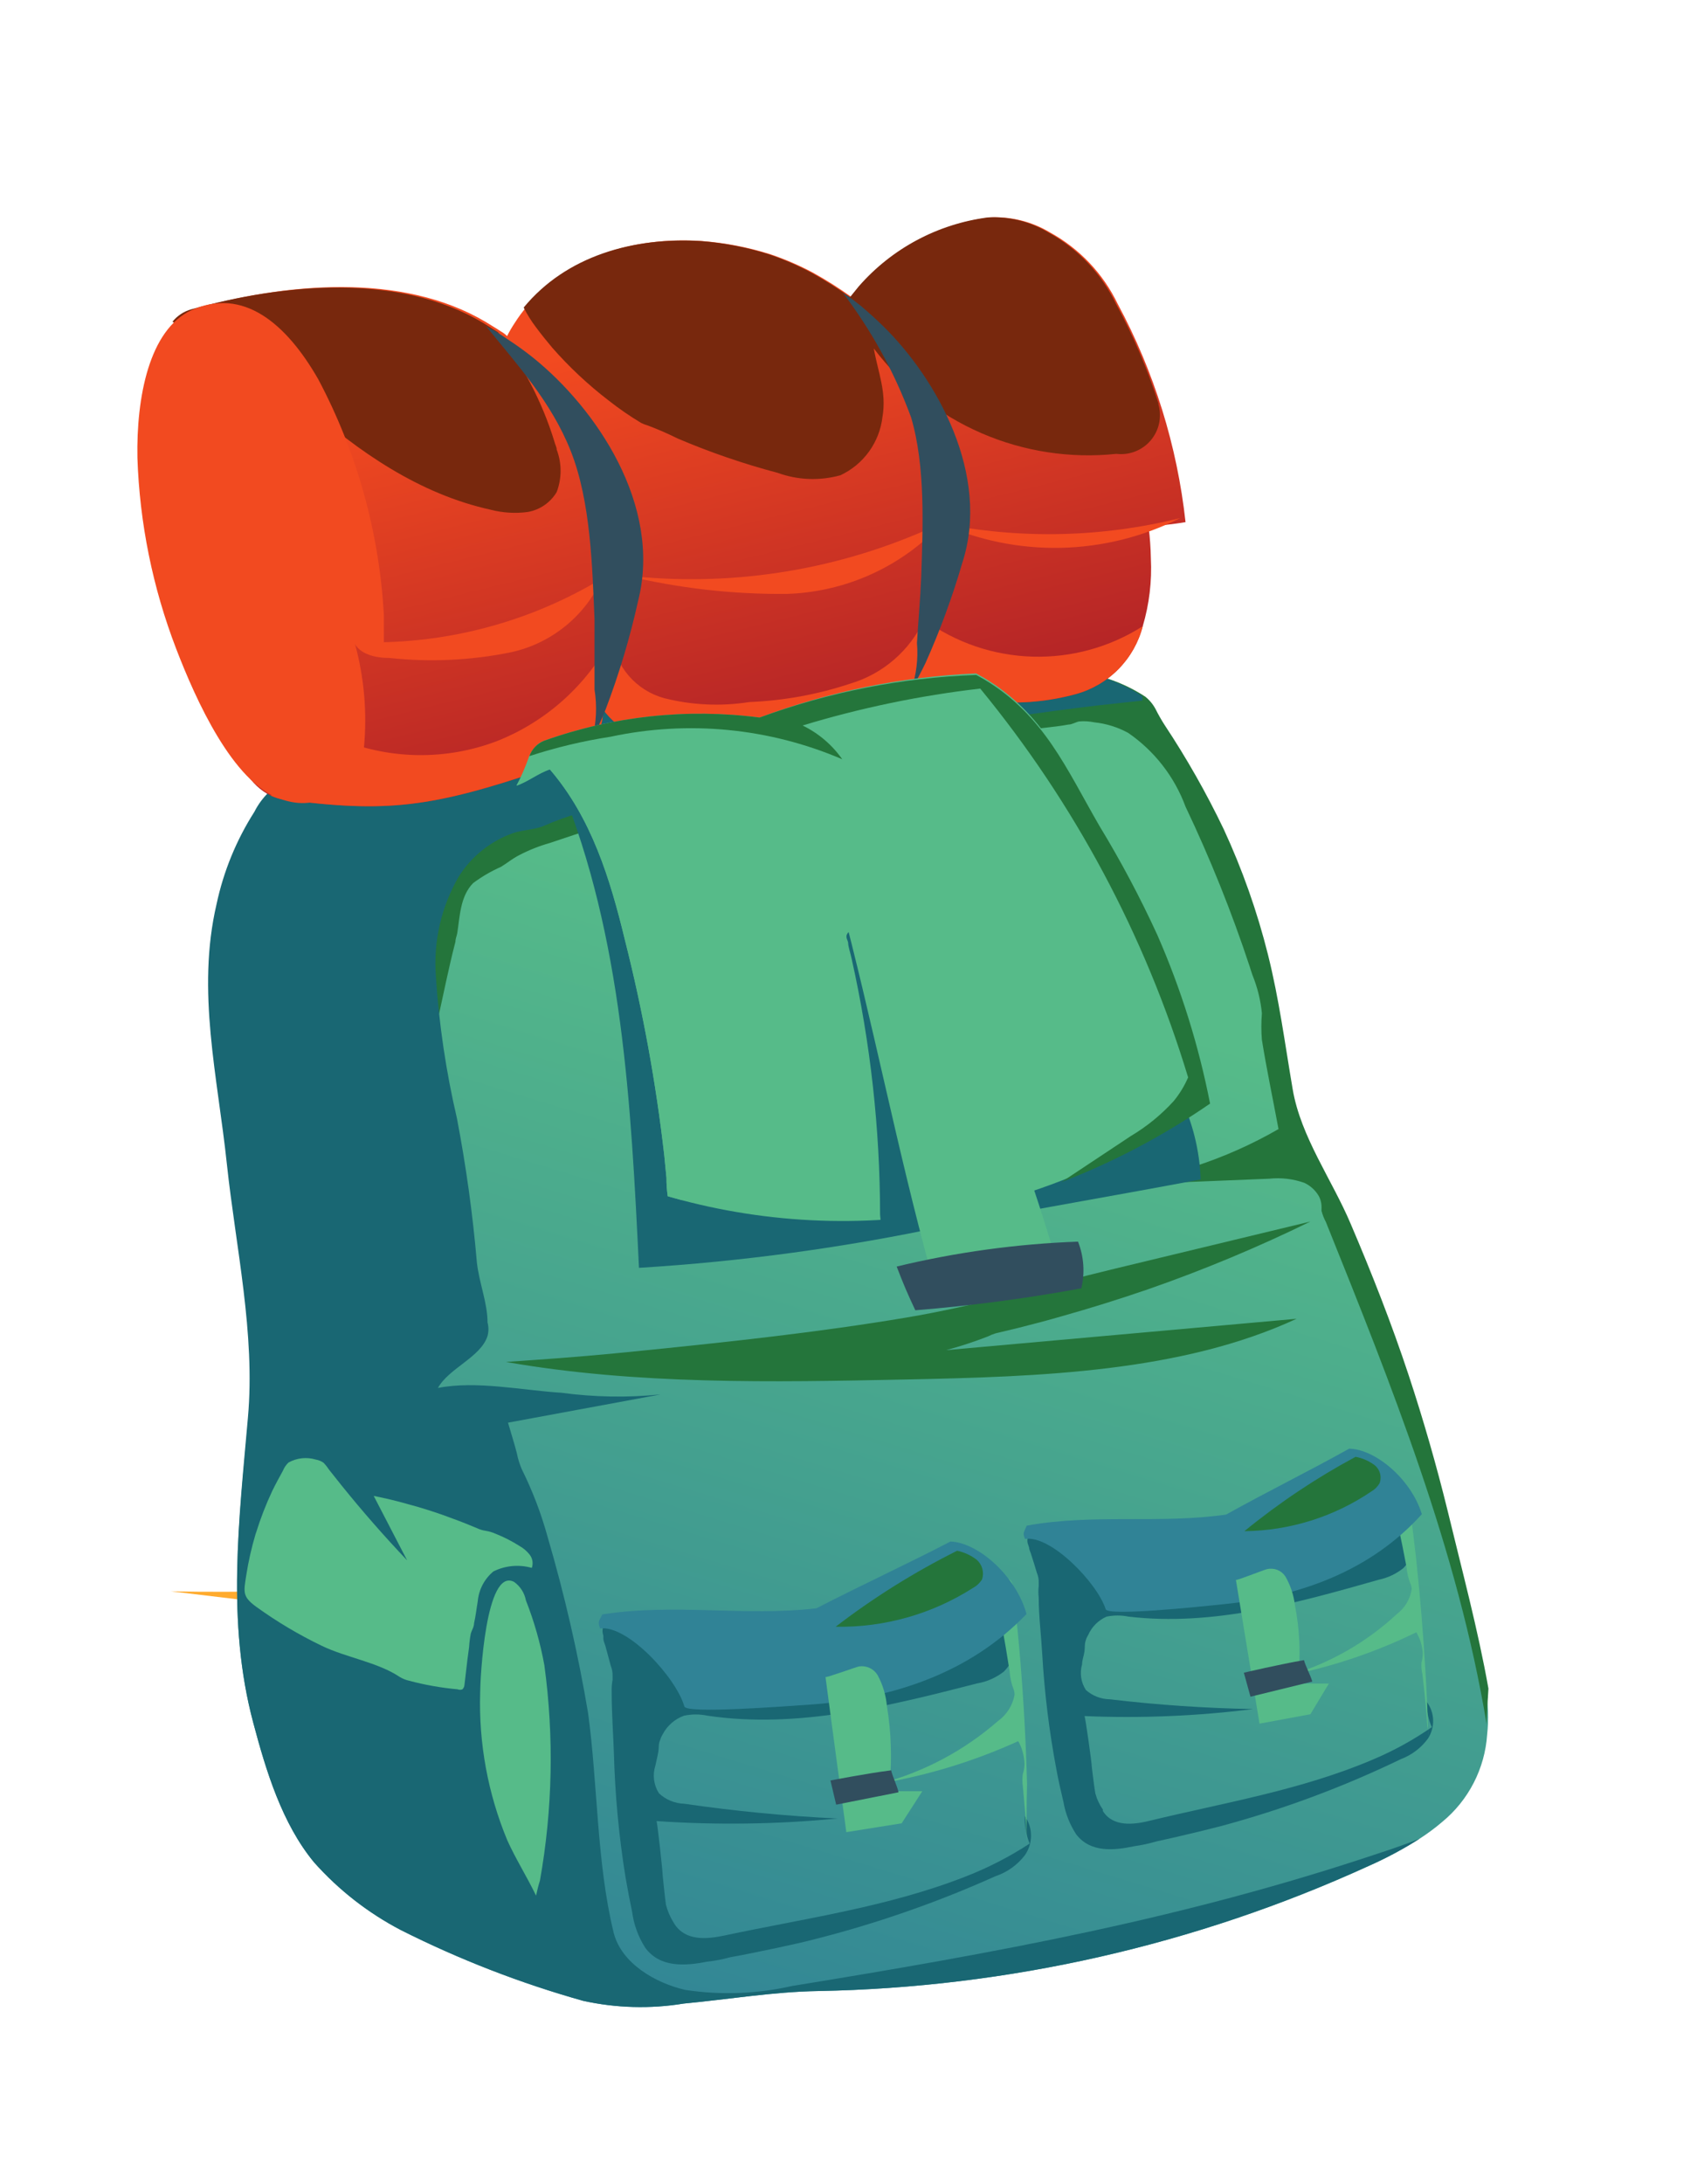 <svg width="160" height="205" viewBox="0 0 160 205" fill="none" xmlns="http://www.w3.org/2000/svg">
<g style="mix-blend-mode:screen">
<g style="mix-blend-mode:screen">
<path d="M63.549 45.024C58.959 43.448 56.621 50.22 60.483 52.455C65.212 54.689 69.455 46.704 63.549 45.024Z" fill="#4B3E66"/>
</g>
<g style="mix-blend-mode:screen">
<path d="M19.572 46.566C21.061 49.666 25.617 47.501 24.768 44.401C23.607 40.902 17.476 42.755 19.572 46.566Z" fill="#4B3E66"/>
</g>
</g>
<g style="mix-blend-mode:screen">
<g style="mix-blend-mode:screen">
<path d="M85.65 102.303C87.382 103.187 88.768 100.571 87.279 99.359C85.408 98.268 83.277 101.385 85.65 102.303Z" fill="#4B3E66"/>
</g>
<g style="mix-blend-mode:screen">
<path d="M79.328 62.033C79.657 64.406 83.138 63.955 83.294 61.738C83.242 59.14 78.756 59.002 79.328 62.033Z" fill="#4B3E66"/>
</g>
<g style="mix-blend-mode:screen">
<path d="M41.171 63.73C43.319 63.574 43.093 60.439 41.171 60.162C38.815 60.076 38.417 64.077 41.171 63.73Z" fill="#4B3E66"/>
</g>
</g>
<g filter="url(#filter0_f_1371:3550)">
<path d="M22.022 165.926C23.356 170.888 25.07 176.421 28.31 180.428C30.596 183.291 33.835 185.58 37.265 187.489C43.172 190.732 50.221 193.022 56.128 194.74C59.367 195.694 63.178 195.312 66.608 195.121C71.18 194.74 75.753 193.976 80.517 193.786C100.142 193.404 119.577 189.015 137.297 180.81C139.012 180.047 140.917 179.093 142.632 177.948C143.394 177.375 144.156 176.803 144.918 176.23C147.776 173.75 149.11 170.888 149.491 167.262C149.682 165.736 149.682 164.209 149.301 162.682V162.492C148.158 156.386 146.633 150.089 145.109 144.173C143.966 139.403 142.632 134.823 141.108 130.244C139.393 124.901 137.297 119.749 135.01 114.597C133.105 110.017 129.866 105.628 129.104 100.667C128.342 95.897 127.77 91.317 126.627 86.737C125.484 82.349 123.959 77.96 122.054 73.762C120.339 69.946 118.243 66.511 115.957 63.076C115.576 62.504 115.385 61.931 115.004 61.359C114.814 60.786 114.432 60.405 113.861 60.023C112.146 58.497 109.669 58.115 107.573 57.543C105.668 56.97 103.762 56.589 101.857 56.016C96.331 54.871 90.806 54.108 85.28 53.726C77.659 53.345 70.037 53.917 62.606 55.444C61.273 55.635 60.129 56.016 58.796 56.207C50.031 58.306 41.266 60.977 32.883 64.794C30.787 65.748 28.881 66.702 26.976 67.847C25.833 68.419 24.689 68.992 23.546 69.755C22.975 70.136 22.403 71.091 22.022 71.854C20.117 74.716 18.973 77.96 18.211 81.395C16.306 90.172 18.402 98.95 19.354 108.109C20.307 116.696 22.212 125.664 21.45 134.251C20.498 144.937 19.354 155.431 22.022 165.926Z" fill="white"/>
<path d="M22.022 165.926C23.356 170.888 25.07 176.421 28.31 180.428C30.596 183.291 33.835 185.58 37.265 187.489C43.172 190.732 50.221 193.022 56.128 194.74C59.367 195.694 63.178 195.312 66.608 195.121C71.18 194.74 75.753 193.976 80.517 193.786C100.142 193.404 119.577 189.015 137.297 180.81C139.012 180.047 140.917 179.093 142.632 177.948C143.394 177.375 144.156 176.803 144.918 176.23C147.776 173.75 149.11 170.888 149.491 167.262C149.682 165.736 149.682 164.209 149.301 162.682V162.492C148.158 156.386 146.633 150.089 145.109 144.173C143.966 139.403 142.632 134.823 141.108 130.244C139.393 124.901 137.297 119.749 135.01 114.597C133.105 110.017 129.866 105.628 129.104 100.667C128.342 95.897 127.77 91.317 126.627 86.737C125.484 82.349 123.959 77.96 122.054 73.762C120.339 69.946 118.243 66.511 115.957 63.076C115.576 62.504 115.385 61.931 115.004 61.359C114.814 60.786 114.432 60.405 113.861 60.023C112.146 58.497 109.669 58.115 107.573 57.543C105.668 56.97 103.762 56.589 101.857 56.016C96.331 54.871 90.806 54.108 85.28 53.726C77.659 53.345 70.037 53.917 62.606 55.444C61.273 55.635 60.129 56.016 58.796 56.207C50.031 58.306 41.266 60.977 32.883 64.794C30.787 65.748 28.881 66.702 26.976 67.847C25.833 68.419 24.689 68.992 23.546 69.755C22.975 70.136 22.403 71.091 22.022 71.854C20.117 74.716 18.973 77.96 18.211 81.395C16.306 90.172 18.402 98.95 19.354 108.109C20.307 116.696 22.212 125.664 21.45 134.251C20.498 144.937 19.354 155.431 22.022 165.926Z" stroke="white" stroke-miterlimit="10"/>
</g>
<g filter="url(#filter1_f_1371:3550)">
<path d="M33.644 90.935C34.787 94.942 36.883 98.568 38.979 102.193C38.979 102.003 39.169 101.43 39.169 101.239C39.169 100.858 39.36 100.476 39.36 100.094C39.55 99.331 39.741 98.759 39.741 97.995C40.122 96.469 40.313 95.133 40.694 93.607C41.265 90.744 41.837 87.882 42.599 85.211C42.599 84.829 42.79 84.638 42.79 84.257C42.98 82.539 43.171 80.44 44.504 79.105C45.267 78.341 46.41 77.96 47.362 77.387C47.934 77.006 48.506 76.624 49.077 76.242C50.03 75.67 51.173 75.288 52.126 74.907C53.46 74.525 54.603 74.143 55.937 73.571C58.414 72.808 61.081 72.044 63.558 71.281C68.512 69.755 73.657 68.419 78.611 67.274C83.755 66.129 88.9 65.175 94.044 64.221C96.712 63.839 99.189 63.458 101.856 63.076C103.19 62.885 104.524 62.885 105.667 62.504C106.048 62.504 106.429 62.313 106.81 62.122C107.382 62.122 107.953 62.122 108.334 62.122C109.478 62.313 110.811 62.694 111.764 63.267C114.622 64.793 116.337 67.846 117.671 70.9C120.148 76.242 122.434 81.776 124.34 87.501C124.34 87.501 124.53 88.264 124.53 88.455C124.911 89.79 125.483 91.126 125.483 92.462C125.483 93.416 125.292 94.179 125.483 95.133C126.054 98.186 126.626 101.239 127.198 104.292C121.672 107.536 115.575 109.444 109.287 110.017C114.813 109.826 120.529 109.635 126.054 109.254C127.198 109.254 128.531 109.254 129.675 109.635C130.246 109.826 130.818 110.398 131.199 110.971C131.389 111.353 131.389 111.543 131.389 111.925C131.389 112.116 131.389 112.307 131.389 112.497C131.389 112.879 131.77 113.261 131.77 113.642C138.63 130.625 145.299 147.608 148.347 165.544C148.347 164.399 148.538 163.064 148.538 161.919C147.394 155.813 145.87 149.516 144.346 143.6C143.203 138.83 141.869 134.25 140.345 129.671C138.63 124.328 136.534 119.176 134.247 114.024C132.342 109.444 129.103 105.056 128.341 100.094C127.579 95.324 127.007 90.744 125.864 86.165C124.721 81.776 123.196 77.387 121.291 73.189C119.576 69.373 117.48 65.938 115.194 62.504C114.813 61.931 114.622 61.359 114.241 60.786C114.05 60.214 113.669 59.832 113.098 59.45C111.383 57.924 108.906 57.542 106.81 56.97C104.905 56.397 102.999 56.016 101.094 55.443C81.278 56.588 61.653 63.076 43.552 71.663C39.931 73.38 36.311 75.288 34.215 78.532C32.691 82.349 32.691 86.928 33.644 90.935Z" fill="white"/>
<path d="M33.644 90.935C34.787 94.942 36.883 98.568 38.979 102.193C38.979 102.003 39.169 101.43 39.169 101.239C39.169 100.858 39.36 100.476 39.36 100.094C39.55 99.331 39.741 98.759 39.741 97.995C40.122 96.469 40.313 95.133 40.694 93.607C41.265 90.744 41.837 87.882 42.599 85.211C42.599 84.829 42.79 84.638 42.79 84.257C42.98 82.539 43.171 80.44 44.504 79.105C45.267 78.341 46.41 77.96 47.362 77.387C47.934 77.006 48.506 76.624 49.077 76.242C50.03 75.67 51.173 75.288 52.126 74.907C53.46 74.525 54.603 74.143 55.937 73.571C58.414 72.808 61.081 72.044 63.558 71.281C68.512 69.755 73.657 68.419 78.611 67.274C83.755 66.129 88.9 65.175 94.044 64.221C96.712 63.839 99.189 63.458 101.856 63.076C103.19 62.885 104.524 62.885 105.667 62.504C106.048 62.504 106.429 62.313 106.81 62.122C107.382 62.122 107.953 62.122 108.334 62.122C109.478 62.313 110.811 62.694 111.764 63.267C114.622 64.793 116.337 67.846 117.671 70.9C120.148 76.242 122.434 81.776 124.34 87.501C124.34 87.501 124.53 88.264 124.53 88.455C124.911 89.79 125.483 91.126 125.483 92.462C125.483 93.416 125.292 94.179 125.483 95.133C126.054 98.186 126.626 101.239 127.198 104.292C121.672 107.536 115.575 109.444 109.287 110.017C114.813 109.826 120.529 109.635 126.054 109.254C127.198 109.254 128.531 109.254 129.675 109.635C130.246 109.826 130.818 110.398 131.199 110.971C131.389 111.353 131.389 111.543 131.389 111.925C131.389 112.116 131.389 112.307 131.389 112.497C131.389 112.879 131.77 113.261 131.77 113.642C138.63 130.625 145.299 147.608 148.347 165.544C148.347 164.399 148.538 163.064 148.538 161.919C147.394 155.813 145.87 149.516 144.346 143.6C143.203 138.83 141.869 134.25 140.345 129.671C138.63 124.328 136.534 119.176 134.247 114.024C132.342 109.444 129.103 105.056 128.341 100.094C127.579 95.324 127.007 90.744 125.864 86.165C124.721 81.776 123.196 77.387 121.291 73.189C119.576 69.373 117.48 65.938 115.194 62.504C114.813 61.931 114.622 61.359 114.241 60.786C114.05 60.214 113.669 59.832 113.098 59.45C111.383 57.924 108.906 57.542 106.81 56.97C104.905 56.397 102.999 56.016 101.094 55.443C81.278 56.588 61.653 63.076 43.552 71.663C39.931 73.38 36.311 75.288 34.215 78.532C32.691 82.349 32.691 86.928 33.644 90.935Z" stroke="white" stroke-miterlimit="10"/>
</g>
<g filter="url(#filter2_f_1371:3550)">
<path d="M22.022 165.926C23.356 170.888 25.07 176.421 28.31 180.428C30.596 183.291 33.835 185.58 37.265 187.489C43.172 190.732 50.221 193.022 56.128 194.74C59.367 195.694 63.178 195.312 66.608 195.121C71.18 194.74 75.753 193.976 80.517 193.786C100.142 193.404 119.577 189.015 137.297 180.81C139.012 180.047 140.917 179.093 142.632 177.948C141.298 178.52 139.774 179.093 138.44 179.474C118.243 186.344 98.999 189.778 77.849 193.213C74.229 193.786 70.418 194.358 66.798 193.595C63.75 192.831 60.129 190.923 59.367 187.679C57.652 180.428 57.652 172.414 56.7 164.972C55.938 158.866 54.032 152.76 52.508 146.845C51.936 144.364 50.984 142.074 49.84 139.784C49.459 139.021 49.459 138.64 49.269 138.067C49.078 136.922 48.697 135.968 48.316 134.823C53.651 133.869 58.796 132.915 64.131 131.961C60.892 132.533 57.081 131.961 53.842 131.77C49.84 131.579 45.077 130.434 41.076 131.198C42.219 129.099 45.458 127.954 46.22 125.855C46.411 125.473 46.22 124.901 46.22 124.519C46.03 122.42 45.267 120.321 45.077 118.222C44.505 113.261 43.934 108.3 42.981 103.339C42.028 98.568 41.076 93.607 40.885 88.646C40.695 85.02 41.266 81.395 43.362 78.342C44.696 76.243 46.601 74.716 48.888 73.953C50.031 73.571 51.174 73.571 52.127 73.19C53.27 72.617 54.413 72.236 55.556 72.045C61.463 70.327 67.179 68.61 73.276 67.274C79.183 65.939 85.09 64.603 91.187 63.458C97.094 62.313 103.191 61.55 109.288 60.786C110.812 60.596 112.527 60.405 114.051 60.214C114.051 60.023 114.051 59.832 114.051 59.832C112.337 58.306 109.86 57.924 107.764 57.352C100.523 55.253 92.902 54.108 85.28 53.726C77.659 53.345 70.037 53.917 62.606 55.444C61.273 55.635 60.129 56.016 58.796 56.207C50.031 58.306 41.266 60.977 32.883 64.794C30.787 65.748 28.881 66.702 26.976 67.847C25.833 68.419 24.689 68.992 23.546 69.755C22.975 70.136 22.403 71.091 22.022 71.854C20.117 74.716 18.973 77.96 18.211 81.395C16.306 90.172 18.402 98.95 19.354 108.109C20.307 116.696 22.212 125.664 21.45 134.251C20.498 144.937 19.354 155.431 22.022 165.926Z" fill="white"/>
<path d="M22.022 165.926C23.356 170.888 25.07 176.421 28.31 180.428C30.596 183.291 33.835 185.58 37.265 187.489C43.172 190.732 50.221 193.022 56.128 194.74C59.367 195.694 63.178 195.312 66.608 195.121C71.18 194.74 75.753 193.976 80.517 193.786C100.142 193.404 119.577 189.015 137.297 180.81C139.012 180.047 140.917 179.093 142.632 177.948C141.298 178.52 139.774 179.093 138.44 179.474C118.243 186.344 98.999 189.778 77.849 193.213C74.229 193.786 70.418 194.358 66.798 193.595C63.75 192.831 60.129 190.923 59.367 187.679C57.652 180.428 57.652 172.414 56.7 164.972C55.938 158.866 54.032 152.76 52.508 146.845C51.936 144.364 50.984 142.074 49.84 139.784C49.459 139.021 49.459 138.64 49.269 138.067C49.078 136.922 48.697 135.968 48.316 134.823C53.651 133.869 58.796 132.915 64.131 131.961C60.892 132.533 57.081 131.961 53.842 131.77C49.84 131.579 45.077 130.434 41.076 131.198C42.219 129.099 45.458 127.954 46.22 125.855C46.411 125.473 46.22 124.901 46.22 124.519C46.03 122.42 45.267 120.321 45.077 118.222C44.505 113.261 43.934 108.3 42.981 103.339C42.028 98.568 41.076 93.607 40.885 88.646C40.695 85.02 41.266 81.395 43.362 78.342C44.696 76.243 46.601 74.716 48.888 73.953C50.031 73.571 51.174 73.571 52.127 73.19C53.27 72.617 54.413 72.236 55.556 72.045C61.463 70.327 67.179 68.61 73.276 67.274C79.183 65.939 85.09 64.603 91.187 63.458C97.094 62.313 103.191 61.55 109.288 60.786C110.812 60.596 112.527 60.405 114.051 60.214C114.051 60.023 114.051 59.832 114.051 59.832C112.337 58.306 109.86 57.924 107.764 57.352C100.523 55.253 92.902 54.108 85.28 53.726C77.659 53.345 70.037 53.917 62.606 55.444C61.273 55.635 60.129 56.016 58.796 56.207C50.031 58.306 41.266 60.977 32.883 64.794C30.787 65.748 28.881 66.702 26.976 67.847C25.833 68.419 24.689 68.992 23.546 69.755C22.975 70.136 22.403 71.091 22.022 71.854C20.117 74.716 18.973 77.96 18.211 81.395C16.306 90.172 18.402 98.95 19.354 108.109C20.307 116.696 22.212 125.664 21.45 134.251C20.498 144.937 19.354 155.431 22.022 165.926Z" stroke="white" stroke-miterlimit="10"/>
</g>
<g filter="url(#filter3_f_1371:3550)">
<path d="M17.066 56.016C18.59 60.405 19.734 68.038 23.925 69.946C24.307 70.137 24.878 70.327 25.45 70.327C35.929 71.663 40.502 71.091 52.125 67.274C53.649 66.702 55.174 66.129 56.317 64.984C57.46 63.84 58.413 62.313 58.222 60.977C59.937 63.267 62.224 64.412 65.272 64.603C70.798 64.984 77.085 63.267 82.611 62.313C84.135 62.122 85.659 61.55 86.993 60.787C87.374 60.596 90.614 58.115 90.614 58.115C95.567 60.405 101.665 60.977 107.19 59.451C111.001 58.306 113.097 55.635 114.05 52.391C114.812 50.101 115.002 47.62 114.812 45.331C114.812 45.14 114.621 42.087 114.621 42.087C115.955 41.896 117.098 41.705 118.432 41.514C118.051 37.316 117.098 33.309 115.764 29.302C114.621 25.676 113.097 22.242 111.382 18.998C109.667 15.945 107.762 13.273 104.332 11.556C102.427 10.602 100.331 9.839 98.044 10.029C96.139 10.22 94.234 10.793 92.519 11.365C89.47 12.701 86.612 14.609 84.516 17.09C84.135 17.471 83.945 17.853 83.564 18.235C83.564 18.044 79.943 15.945 79.562 15.754C78.229 14.991 76.704 14.418 75.18 13.846C72.894 13.082 70.607 12.701 68.13 12.51C61.271 11.938 54.411 14.037 50.029 19.379C49.458 20.143 49.076 20.715 48.695 21.288C48.314 21.669 48.124 22.242 47.933 22.623C47.933 22.623 47.743 22.433 47.362 22.242C46.79 21.86 45.837 21.288 45.647 21.288C37.073 15.945 25.069 17.09 15.732 19.761C14.97 19.952 14.208 20.524 13.827 21.097C11.35 24.15 12.684 30.828 12.493 34.072C11.922 41.705 14.399 48.765 17.066 56.016Z" fill="white"/>
<path d="M17.066 56.016C18.59 60.405 19.734 68.038 23.925 69.946C24.307 70.137 24.878 70.327 25.45 70.327C35.929 71.663 40.502 71.091 52.125 67.274C53.649 66.702 55.174 66.129 56.317 64.984C57.46 63.84 58.413 62.313 58.222 60.977C59.937 63.267 62.224 64.412 65.272 64.603C70.798 64.984 77.085 63.267 82.611 62.313C84.135 62.122 85.659 61.55 86.993 60.787C87.374 60.596 90.614 58.115 90.614 58.115C95.567 60.405 101.665 60.977 107.19 59.451C111.001 58.306 113.097 55.635 114.05 52.391C114.812 50.101 115.002 47.62 114.812 45.331C114.812 45.14 114.621 42.087 114.621 42.087C115.955 41.896 117.098 41.705 118.432 41.514C118.051 37.316 117.098 33.309 115.764 29.302C114.621 25.676 113.097 22.242 111.382 18.998C109.667 15.945 107.762 13.273 104.332 11.556C102.427 10.602 100.331 9.839 98.044 10.029C96.139 10.22 94.234 10.793 92.519 11.365C89.47 12.701 86.612 14.609 84.516 17.09C84.135 17.471 83.945 17.853 83.564 18.235C83.564 18.044 79.943 15.945 79.562 15.754C78.229 14.991 76.704 14.418 75.18 13.846C72.894 13.082 70.607 12.701 68.13 12.51C61.271 11.938 54.411 14.037 50.029 19.379C49.458 20.143 49.076 20.715 48.695 21.288C48.314 21.669 48.124 22.242 47.933 22.623C47.933 22.623 47.743 22.433 47.362 22.242C46.79 21.86 45.837 21.288 45.647 21.288C37.073 15.945 25.069 17.09 15.732 19.761C14.97 19.952 14.208 20.524 13.827 21.097C11.35 24.15 12.684 30.828 12.493 34.072C11.922 41.705 14.399 48.765 17.066 56.016Z" stroke="white" stroke-miterlimit="10"/>
</g>
<g filter="url(#filter4_f_1371:3550)">
<path d="M23.928 70.136C24.309 70.327 24.88 70.518 25.452 70.518C35.932 71.854 40.505 71.281 52.127 67.465C53.651 66.892 55.176 66.32 56.319 65.175C57.462 64.03 58.415 62.504 58.224 61.168C59.939 63.458 62.226 64.603 65.274 64.793C70.8 65.175 77.088 63.458 82.613 62.504C84.138 62.313 85.662 61.74 86.996 60.977C87.377 60.786 90.616 58.306 90.616 58.306C95.57 60.596 101.667 61.168 107.192 59.641C111.003 58.496 113.099 55.825 114.052 52.581C111.003 54.489 107.383 55.634 103.763 55.825C99.38 56.016 94.998 54.489 91.378 52.009C90.044 55.253 86.996 57.352 83.756 58.687C80.517 60.023 76.897 60.214 73.277 60.596C70.419 60.786 67.37 61.168 64.512 60.214C61.654 59.26 59.177 56.97 59.177 53.917C56.7 58.687 52.318 62.694 47.173 64.603C42.219 66.511 36.313 66.511 31.359 64.412C29.834 66.511 27.929 67.274 25.833 68.801C25.071 69.182 24.309 69.564 23.928 70.136Z" fill="white"/>
<path d="M23.928 70.136C24.309 70.327 24.88 70.518 25.452 70.518C35.932 71.854 40.505 71.281 52.127 67.465C53.651 66.892 55.176 66.32 56.319 65.175C57.462 64.03 58.415 62.504 58.224 61.168C59.939 63.458 62.226 64.603 65.274 64.793C70.8 65.175 77.088 63.458 82.613 62.504C84.138 62.313 85.662 61.74 86.996 60.977C87.377 60.786 90.616 58.306 90.616 58.306C95.57 60.596 101.667 61.168 107.192 59.641C111.003 58.496 113.099 55.825 114.052 52.581C111.003 54.489 107.383 55.634 103.763 55.825C99.38 56.016 94.998 54.489 91.378 52.009C90.044 55.253 86.996 57.352 83.756 58.687C80.517 60.023 76.897 60.214 73.277 60.596C70.419 60.786 67.37 61.168 64.512 60.214C61.654 59.26 59.177 56.97 59.177 53.917C56.7 58.687 52.318 62.694 47.173 64.603C42.219 66.511 36.313 66.511 31.359 64.412C29.834 66.511 27.929 67.274 25.833 68.801C25.071 69.182 24.309 69.564 23.928 70.136Z" stroke="white" stroke-miterlimit="10"/>
</g>
<g filter="url(#filter5_f_1371:3550)">
<path d="M13.637 21.097C14.78 21.86 16.304 22.242 17.828 22.623C21.639 23.959 24.307 26.821 27.355 29.493C32.881 34.454 39.359 38.843 46.6 40.56C47.933 40.751 49.077 40.942 50.41 40.751C51.744 40.56 52.887 39.797 53.459 38.652C54.221 37.316 53.84 35.599 53.459 34.263C53.459 34.072 53.268 33.691 53.268 33.5C52.697 31.401 51.744 29.302 50.791 27.394C49.839 25.485 48.505 23.959 47.552 22.051C46.981 21.669 46.028 21.097 45.837 21.097C37.073 15.945 25.069 17.09 15.733 19.761C14.78 19.952 14.208 20.524 13.637 21.097Z" fill="white"/>
<path d="M13.637 21.097C14.78 21.86 16.304 22.242 17.828 22.623C21.639 23.959 24.307 26.821 27.355 29.493C32.881 34.454 39.359 38.843 46.6 40.56C47.933 40.751 49.077 40.942 50.41 40.751C51.744 40.56 52.887 39.797 53.459 38.652C54.221 37.316 53.84 35.599 53.459 34.263C53.459 34.072 53.268 33.691 53.268 33.5C52.697 31.401 51.744 29.302 50.791 27.394C49.839 25.485 48.505 23.959 47.552 22.051C46.981 21.669 46.028 21.097 45.837 21.097C37.073 15.945 25.069 17.09 15.733 19.761C14.78 19.952 14.208 20.524 13.637 21.097Z" stroke="white" stroke-miterlimit="10"/>
</g>
<g filter="url(#filter6_f_1371:3550)">
<path d="M50.029 19.57C50.41 20.334 50.791 20.906 51.363 21.669C51.935 22.433 52.506 23.196 53.078 23.768C54.793 25.867 56.889 27.584 58.984 29.302C60.128 30.065 61.081 30.828 62.224 31.592C62.414 31.782 62.605 31.782 62.986 31.782C64.129 32.164 65.082 32.737 66.034 33.118C69.464 34.645 72.894 35.79 76.323 36.744C78.419 37.316 80.706 37.698 82.802 36.934C85.279 35.98 86.803 33.5 87.184 30.828C87.565 28.348 86.612 26.44 86.231 23.768C91.948 31.401 101.855 35.79 111.192 34.645C112.716 34.454 114.24 34.072 115.002 32.927C115.574 31.973 115.574 30.638 115.574 29.493C115.574 29.493 115.574 29.493 115.574 29.302C114.431 25.676 112.907 22.242 111.192 18.998C109.477 15.945 107.572 13.273 104.142 11.556C102.236 10.602 100.141 9.839 97.854 10.029C95.949 10.22 94.043 10.793 92.329 11.365C89.28 12.701 86.422 14.609 84.326 17.09C83.945 17.471 83.754 17.853 83.373 18.235C83.373 18.044 79.753 15.945 79.372 15.754C78.038 14.991 76.514 14.418 74.99 13.846C72.703 13.082 70.417 12.701 67.94 12.51C61.271 12.319 54.412 14.227 50.029 19.57Z" fill="white"/>
<path d="M50.029 19.57C50.41 20.334 50.791 20.906 51.363 21.669C51.935 22.433 52.506 23.196 53.078 23.768C54.793 25.867 56.889 27.584 58.984 29.302C60.128 30.065 61.081 30.828 62.224 31.592C62.414 31.782 62.605 31.782 62.986 31.782C64.129 32.164 65.082 32.737 66.034 33.118C69.464 34.645 72.894 35.79 76.323 36.744C78.419 37.316 80.706 37.698 82.802 36.934C85.279 35.98 86.803 33.5 87.184 30.828C87.565 28.348 86.612 26.44 86.231 23.768C91.948 31.401 101.855 35.79 111.192 34.645C112.716 34.454 114.24 34.072 115.002 32.927C115.574 31.973 115.574 30.638 115.574 29.493C115.574 29.493 115.574 29.493 115.574 29.302C114.431 25.676 112.907 22.242 111.192 18.998C109.477 15.945 107.572 13.273 104.142 11.556C102.236 10.602 100.141 9.839 97.854 10.029C95.949 10.22 94.043 10.793 92.329 11.365C89.28 12.701 86.422 14.609 84.326 17.09C83.945 17.471 83.754 17.853 83.373 18.235C83.373 18.044 79.753 15.945 79.372 15.754C78.038 14.991 76.514 14.418 74.99 13.846C72.703 13.082 70.417 12.701 67.94 12.51C61.271 12.319 54.412 14.227 50.029 19.57Z" stroke="white" stroke-miterlimit="10"/>
</g>
<g filter="url(#filter7_f_1371:3550)">
<path d="M93.092 41.896C101.285 43.613 109.859 43.422 117.862 41.323C109.859 45.14 101.094 45.521 93.092 41.896Z" fill="white"/>
<path d="M93.092 41.896C101.285 43.613 109.859 43.422 117.862 41.323C109.859 45.14 101.094 45.521 93.092 41.896Z" stroke="white" stroke-miterlimit="10"/>
</g>
<g filter="url(#filter8_f_1371:3550)">
<path d="M92.33 42.85C88.52 46.857 82.803 48.765 77.278 49.147C71.752 49.528 66.227 48.383 60.701 47.238C71.181 48.383 82.041 46.857 91.759 42.468L92.33 42.85Z" fill="white"/>
<path d="M92.33 42.85C88.52 46.857 82.803 48.765 77.278 49.147C71.752 49.528 66.227 48.383 60.701 47.238C71.181 48.383 82.041 46.857 91.759 42.468L92.33 42.85Z" stroke="white" stroke-miterlimit="10"/>
</g>
<g filter="url(#filter9_f_1371:3550)">
<path d="M35.36 54.108C43.363 53.917 51.175 51.627 58.034 47.429C56.319 51.436 52.699 53.917 48.698 55.062C44.696 56.207 40.314 55.825 36.122 55.634C34.788 55.634 33.074 55.253 32.502 53.917C33.455 54.108 34.217 54.299 35.36 54.108Z" fill="white"/>
<path d="M35.36 54.108C43.363 53.917 51.175 51.627 58.034 47.429C56.319 51.436 52.699 53.917 48.698 55.062C44.696 56.207 40.314 55.825 36.122 55.634C34.788 55.634 33.074 55.253 32.502 53.917C33.455 54.108 34.217 54.299 35.36 54.108Z" stroke="white" stroke-miterlimit="10"/>
</g>
<g filter="url(#filter10_f_1371:3550)">
<path d="M82.803 17.852C82.993 18.043 83.565 18.425 83.755 18.616C84.136 18.807 84.518 19.188 84.899 19.57C85.661 20.142 86.423 20.715 87.185 21.478C92.711 27.012 98.236 36.934 95.378 45.903C94.235 49.528 93.092 52.963 91.567 56.207C91.186 57.161 90.615 58.115 90.043 58.878C90.805 57.733 90.615 55.443 90.615 54.108C90.805 51.818 90.996 49.528 90.996 47.238C91.186 42.086 91.377 35.789 90.043 30.637C88.519 25.867 85.47 21.86 82.803 17.852Z" fill="white"/>
<path d="M82.803 17.852C82.993 18.043 83.565 18.425 83.755 18.616C84.136 18.807 84.518 19.188 84.899 19.57C85.661 20.142 86.423 20.715 87.185 21.478C92.711 27.012 98.236 36.934 95.378 45.903C94.235 49.528 93.092 52.963 91.567 56.207C91.186 57.161 90.615 58.115 90.043 58.878C90.805 57.733 90.615 55.443 90.615 54.108C90.805 51.818 90.996 49.528 90.996 47.238C91.186 42.086 91.377 35.789 90.043 30.637C88.519 25.867 85.47 21.86 82.803 17.852Z" stroke="white" stroke-miterlimit="10"/>
</g>
<g filter="url(#filter11_f_1371:3550)">
<path d="M46.029 21.288C46.22 21.478 46.791 21.669 47.172 21.86C47.554 22.242 47.935 22.623 48.316 22.814C49.268 23.387 50.031 24.15 50.983 24.722C57.462 30.065 64.321 39.988 61.844 49.91C60.891 53.726 59.938 57.733 58.414 61.168C58.033 62.122 57.462 63.267 57.08 64.221C57.843 62.886 57.271 60.596 57.271 59.069C57.271 56.589 57.271 54.299 57.271 51.818C57.08 46.285 56.89 39.606 54.794 34.454C52.698 29.302 49.268 25.486 46.029 21.288Z" fill="white"/>
<path d="M46.029 21.288C46.22 21.478 46.791 21.669 47.172 21.86C47.554 22.242 47.935 22.623 48.316 22.814C49.268 23.387 50.031 24.15 50.983 24.722C57.462 30.065 64.321 39.988 61.844 49.91C60.891 53.726 59.938 57.733 58.414 61.168C58.033 62.122 57.462 63.267 57.08 64.221C57.843 62.886 57.271 60.596 57.271 59.069C57.271 56.589 57.271 54.299 57.271 51.818C57.08 46.285 56.89 39.606 54.794 34.454C52.698 29.302 49.268 25.486 46.029 21.288Z" stroke="white" stroke-miterlimit="10"/>
</g>
<g filter="url(#filter12_f_1371:3550)">
<path d="M14.019 54.871C16.115 60.214 19.925 68.61 24.689 70.327C29.071 71.854 31.739 69.182 33.454 64.984C33.835 61.55 33.454 57.733 32.501 54.299C33.454 54.489 34.597 54.489 35.55 54.299C35.55 53.344 35.55 52.2 35.55 51.436C35.55 45.33 33.072 34.454 28.69 27.012C25.261 21.097 20.878 17.471 15.543 19.761C11.161 21.86 9.827 28.729 10.018 35.026C10.399 41.514 11.732 48.574 14.019 54.871Z" fill="white"/>
<path d="M14.019 54.871C16.115 60.214 19.925 68.61 24.689 70.327C29.071 71.854 31.739 69.182 33.454 64.984C33.835 61.55 33.454 57.733 32.501 54.299C33.454 54.489 34.597 54.489 35.55 54.299C35.55 53.344 35.55 52.2 35.55 51.436C35.55 45.33 33.072 34.454 28.69 27.012C25.261 21.097 20.878 17.471 15.543 19.761C11.161 21.86 9.827 28.729 10.018 35.026C10.399 41.514 11.732 48.574 14.019 54.871Z" stroke="white" stroke-miterlimit="10"/>
</g>
<g filter="url(#filter13_f_1371:3550)">
<path d="M27.546 35.408C28.499 37.698 28.88 39.987 28.88 42.468C28.88 42.086 28.689 41.514 28.499 41.132C27.356 37.507 22.021 24.15 16.495 28.729C15.542 29.492 15.352 30.637 15.161 31.782C13.828 40.941 16.304 50.101 19.544 58.687C20.306 60.786 21.64 63.076 23.926 63.458C25.45 63.649 26.974 62.694 27.927 61.359C28.88 60.023 29.261 58.496 29.642 56.97C29.451 58.687 29.261 60.596 28.499 62.313C27.737 63.839 26.022 65.175 24.116 64.984C22.021 64.603 20.687 62.504 19.734 60.786C16.114 53.917 13.828 46.284 13.065 38.652C12.684 35.026 12.494 25.104 18.4 25.485C23.164 25.867 26.022 31.591 27.546 35.408ZM23.926 41.705C23.164 39.606 22.402 37.698 21.258 35.789C20.877 35.217 20.687 34.835 20.115 34.645C19.163 34.454 18.4 35.789 18.21 36.743C17.448 40.941 18.781 45.139 20.115 48.956C20.877 51.436 21.83 54.108 24.116 55.253C24.879 54.299 25.26 53.154 25.26 51.818C25.26 52.581 24.497 52.581 23.926 52.39C23.354 52.2 22.973 51.436 22.592 50.864C20.877 47.429 19.353 43.804 19.544 39.797C19.544 39.033 19.734 38.27 20.306 38.079C20.687 37.888 21.258 38.079 21.64 38.461C22.402 39.224 23.354 40.56 23.926 41.705Z" fill="white"/>
<path d="M27.546 35.408C28.499 37.698 28.88 39.987 28.88 42.468C28.88 42.086 28.689 41.514 28.499 41.132C27.356 37.507 22.021 24.15 16.495 28.729C15.542 29.492 15.352 30.637 15.161 31.782C13.828 40.941 16.304 50.101 19.544 58.687C20.306 60.786 21.64 63.076 23.926 63.458C25.45 63.649 26.974 62.694 27.927 61.359C28.88 60.023 29.261 58.496 29.642 56.97C29.451 58.687 29.261 60.596 28.499 62.313C27.737 63.839 26.022 65.175 24.116 64.984C22.021 64.603 20.687 62.504 19.734 60.786C16.114 53.917 13.828 46.284 13.065 38.652C12.684 35.026 12.494 25.104 18.4 25.485C23.164 25.867 26.022 31.591 27.546 35.408ZM23.926 41.705C23.164 39.606 22.402 37.698 21.258 35.789C20.877 35.217 20.687 34.835 20.115 34.645C19.163 34.454 18.4 35.789 18.21 36.743C17.448 40.941 18.781 45.139 20.115 48.956C20.877 51.436 21.83 54.108 24.116 55.253C24.879 54.299 25.26 53.154 25.26 51.818C25.26 52.581 24.497 52.581 23.926 52.39C23.354 52.2 22.973 51.436 22.592 50.864C20.877 47.429 19.353 43.804 19.544 39.797C19.544 39.033 19.734 38.27 20.306 38.079C20.687 37.888 21.258 38.079 21.64 38.461C22.402 39.224 23.354 40.56 23.926 41.705Z" stroke="white" stroke-miterlimit="10"/>
</g>
<g filter="url(#filter14_f_1371:3550)">
<path d="M22.402 146.272C22.783 144.746 23.354 143.41 24.117 141.883C24.498 141.12 24.879 140.548 25.26 139.784C25.45 139.594 25.641 139.021 25.831 139.021C26.594 138.449 27.737 138.449 28.689 138.64C28.88 138.64 29.452 138.83 29.452 139.021C29.642 139.212 29.833 139.594 30.023 139.784C30.404 140.357 30.785 140.929 31.357 141.311C33.453 143.982 35.739 146.654 38.216 149.134C37.073 146.845 35.93 144.746 34.787 142.456C35.93 142.647 37.073 143.028 38.216 143.219C39.931 143.601 41.456 144.173 42.98 144.746C43.742 145.127 44.504 145.318 45.266 145.7C45.647 145.891 45.838 145.891 46.219 145.891C46.6 145.891 46.981 146.081 47.362 146.272C48.124 146.654 49.077 147.035 49.839 147.417C50.22 147.608 50.601 147.99 50.982 148.371C51.173 148.753 51.363 149.325 51.173 149.707C49.839 149.516 48.315 149.325 47.172 150.088C46.219 150.852 45.838 151.997 45.457 153.142C45.266 153.905 45.266 154.668 45.076 155.431C45.076 155.813 44.885 156.195 44.695 156.576C44.504 156.958 44.504 157.53 44.504 157.912C44.504 158.294 44.313 158.675 44.313 159.248C44.123 160.011 44.123 160.965 43.932 161.728C43.932 161.919 43.932 162.11 43.742 162.301C43.551 162.492 43.361 162.492 43.17 162.301C41.456 162.11 39.741 161.919 38.216 161.347C37.835 161.347 37.645 161.156 37.264 160.965C34.977 159.438 31.738 158.866 29.261 157.721C26.975 156.576 24.688 155.241 22.592 153.714C21.068 152.569 21.259 152.187 21.64 150.47C21.64 149.325 21.83 147.799 22.402 146.272C22.402 146.272 22.402 146.463 22.402 146.272Z" fill="white"/>
<path d="M22.402 146.272C22.783 144.746 23.354 143.41 24.117 141.883C24.498 141.12 24.879 140.548 25.26 139.784C25.45 139.594 25.641 139.021 25.831 139.021C26.594 138.449 27.737 138.449 28.689 138.64C28.88 138.64 29.452 138.83 29.452 139.021C29.642 139.212 29.833 139.594 30.023 139.784C30.404 140.357 30.785 140.929 31.357 141.311C33.453 143.982 35.739 146.654 38.216 149.134C37.073 146.845 35.93 144.746 34.787 142.456C35.93 142.647 37.073 143.028 38.216 143.219C39.931 143.601 41.456 144.173 42.98 144.746C43.742 145.127 44.504 145.318 45.266 145.7C45.647 145.891 45.838 145.891 46.219 145.891C46.6 145.891 46.981 146.081 47.362 146.272C48.124 146.654 49.077 147.035 49.839 147.417C50.22 147.608 50.601 147.99 50.982 148.371C51.173 148.753 51.363 149.325 51.173 149.707C49.839 149.516 48.315 149.325 47.172 150.088C46.219 150.852 45.838 151.997 45.457 153.142C45.266 153.905 45.266 154.668 45.076 155.431C45.076 155.813 44.885 156.195 44.695 156.576C44.504 156.958 44.504 157.53 44.504 157.912C44.504 158.294 44.313 158.675 44.313 159.248C44.123 160.011 44.123 160.965 43.932 161.728C43.932 161.919 43.932 162.11 43.742 162.301C43.551 162.492 43.361 162.492 43.17 162.301C41.456 162.11 39.741 161.919 38.216 161.347C37.835 161.347 37.645 161.156 37.264 160.965C34.977 159.438 31.738 158.866 29.261 157.721C26.975 156.576 24.688 155.241 22.592 153.714C21.068 152.569 21.259 152.187 21.64 150.47C21.64 149.325 21.83 147.799 22.402 146.272ZM22.402 146.272C22.402 146.463 22.402 146.272 22.402 146.272Z" stroke="white" stroke-miterlimit="10"/>
</g>
<g filter="url(#filter15_f_1371:3550)">
<path d="M51.172 183.863C50.22 181.955 49.076 180.047 48.124 178.139C46.028 173.368 45.266 168.025 45.266 162.873C45.266 161.538 45.837 149.898 48.695 151.424C49.457 151.806 49.648 152.569 49.839 153.332C50.601 155.622 51.363 157.721 51.744 160.011C52.506 167.453 52.697 174.895 51.363 182.337C51.553 182.718 51.363 183.291 51.172 183.863Z" fill="white"/>
<path d="M51.172 183.863C50.22 181.955 49.076 180.047 48.124 178.139C46.028 173.368 45.266 168.025 45.266 162.873C45.266 161.538 45.837 149.898 48.695 151.424C49.457 151.806 49.648 152.569 49.839 153.332C50.601 155.622 51.363 157.721 51.744 160.011C52.506 167.453 52.697 174.895 51.363 182.337C51.553 182.718 51.363 183.291 51.172 183.863Z" stroke="white" stroke-miterlimit="10"/>
</g>
<g filter="url(#filter16_f_1371:3550)">
<path d="M48.125 128.526C61.653 130.816 75.562 130.625 89.472 130.244C103.381 129.862 117.862 129.48 129.865 123.947C117.862 125.092 105.858 126.046 93.663 127.191C94.997 126.809 96.712 126.427 98.046 125.855C98.236 125.664 98.427 125.664 98.808 125.473C99.57 125.282 100.332 125.092 101.094 124.901C102.619 124.519 104.143 124.138 105.667 123.756C108.716 122.993 111.764 122.039 114.622 120.894C120.339 118.795 126.055 116.505 131.39 113.833C124.721 115.551 117.862 117.077 111.193 118.795C103.952 120.512 97.093 122.611 89.662 123.947C80.707 125.473 71.561 126.427 62.415 127.381C58.605 127.763 54.794 128.145 51.174 128.336C50.03 128.526 49.078 128.526 48.125 128.526Z" fill="white"/>
<path d="M48.125 128.526C61.653 130.816 75.562 130.625 89.472 130.244C103.381 129.862 117.862 129.48 129.865 123.947C117.862 125.092 105.858 126.046 93.663 127.191C94.997 126.809 96.712 126.427 98.046 125.855C98.236 125.664 98.427 125.664 98.808 125.473C99.57 125.282 100.332 125.092 101.094 124.901C102.619 124.519 104.143 124.138 105.667 123.756C108.716 122.993 111.764 122.039 114.622 120.894C120.339 118.795 126.055 116.505 131.39 113.833C124.721 115.551 117.862 117.077 111.193 118.795C103.952 120.512 97.093 122.611 89.662 123.947C80.707 125.473 71.561 126.427 62.415 127.381C58.605 127.763 54.794 128.145 51.174 128.336C50.03 128.526 49.078 128.526 48.125 128.526Z" stroke="white" stroke-miterlimit="10"/>
</g>
<path d="M137.869 142.647C132.343 143.982 127.008 146.272 121.482 147.99C118.624 148.944 115.766 149.707 112.908 150.089C112.718 150.089 112.337 150.089 112.146 150.089C110.622 150.089 109.097 149.325 107.764 148.371C106.239 147.417 104.906 146.463 103.191 146.081C102.81 146.081 102.238 146.081 102.048 146.463C101.857 146.654 102.048 147.035 102.048 147.417V147.608C102.048 147.799 102.238 147.99 102.238 148.371C102.429 148.944 102.619 149.707 102.81 150.279C103 150.661 103 150.852 103 151.233C103 151.424 103 151.424 103 151.615C103 151.997 103 152.378 103 152.76C103 154.668 103.191 156.576 103.381 158.484C103.572 162.492 104.143 166.499 104.906 170.506C105.096 171.651 105.287 172.796 105.668 173.941C106.049 175.085 106.239 176.421 107.002 177.375C108.526 179.283 111.003 179.093 113.099 178.52C113.861 178.52 114.623 178.139 115.385 178.139C116.147 177.948 116.909 177.757 117.672 177.566C119.196 177.184 120.72 176.803 122.054 176.421C128.342 174.704 134.629 172.414 140.727 169.552C141.679 168.979 142.823 168.598 143.585 167.453C144.347 166.308 144.347 164.591 143.394 163.637C143.394 164.591 143.585 165.545 143.966 166.308C142.06 167.644 139.964 168.789 137.869 169.743C130.438 172.987 122.435 174.131 114.814 176.04C113.099 176.421 111.003 176.803 109.86 175.085C109.86 175.085 109.86 174.895 109.669 174.895C109.288 174.322 109.097 173.75 108.907 173.177C108.716 172.414 108.526 171.46 108.526 170.506C108.526 170.124 107.764 165.163 107.764 165.163C113.48 165.354 119.386 165.163 125.103 164.4C120.149 164.209 115.195 164.018 110.241 163.446C109.288 163.255 108.335 163.255 107.764 162.492C107.192 161.728 107.192 160.774 107.383 159.82C107.383 159.439 107.573 158.866 107.573 158.484C107.573 158.103 107.573 157.721 107.764 157.34C107.764 157.149 107.954 156.958 107.954 156.767C108.526 156.004 108.907 155.05 109.86 154.859C110.622 154.668 111.384 154.668 112.146 154.859C120.911 155.813 129.485 153.523 138.059 151.043C139.012 150.852 139.964 150.47 140.536 149.898C140.917 149.516 141.108 148.944 141.489 148.371C141.489 148.18 141.489 147.99 141.489 147.99C141.489 147.608 141.489 147.226 141.489 146.845C141.489 146.081 141.298 145.318 141.298 144.364C141.298 143.982 141.298 143.601 141.108 143.41C140.727 142.838 140.155 142.838 139.774 142.456C139.583 142.265 139.202 142.456 138.821 142.456C138.44 142.456 138.059 142.647 137.869 142.647Z" fill="white" stroke="white" stroke-miterlimit="10"/>
<path d="M143.394 167.262C143.394 166.88 143.394 166.499 143.394 166.117C143.203 164.4 143.013 162.491 142.822 160.774C142.822 160.392 142.631 160.011 142.822 159.629C142.822 159.248 143.013 159.057 143.013 158.675C143.013 158.293 143.013 157.912 142.822 157.53C142.822 157.53 142.441 156.385 142.441 156.576C138.249 158.675 133.867 160.011 129.484 160.965C133.486 159.82 137.296 157.53 140.536 154.668C141.298 154.096 142.06 153.141 142.06 152.187C142.06 151.997 142.06 151.806 141.869 151.615C141.679 151.042 141.679 150.47 141.488 149.898C140.917 146.844 140.345 143.982 139.583 141.12C139.583 140.929 140.345 140.929 140.345 140.929C140.726 140.929 140.917 141.12 141.107 141.311C141.488 141.692 141.488 142.647 141.679 143.41C141.869 145.318 142.25 147.417 142.441 149.325C142.822 153.141 143.203 157.149 143.394 161.156C143.203 162.873 143.394 165.163 143.394 167.262Z" fill="white" stroke="white" stroke-miterlimit="10"/>
<path d="M101.856 146.845C104.524 146.463 109.287 151.424 110.24 154.096C110.431 154.859 119.576 153.905 122.625 153.523C130.246 152.76 137.677 150.088 143.012 144.173C141.869 140.548 138.249 137.495 135.582 137.304C131.39 139.594 127.198 141.692 122.816 144.173C115.956 145.127 109.097 143.982 102.238 145.318C101.666 146.272 101.475 146.272 101.856 146.845Z" fill="white" stroke="white" stroke-miterlimit="10"/>
<path d="M124.34 146.081C128.913 146.081 133.676 144.555 137.487 141.883C137.868 141.693 138.249 141.311 138.44 140.929C138.821 140.357 138.44 139.594 137.868 139.021C137.296 138.639 136.725 138.449 135.963 138.258C132.152 140.738 127.77 143.219 124.34 146.081Z" fill="white" stroke="white" stroke-miterlimit="10"/>
<path d="M129.865 161.919C131.008 161.919 131.961 161.919 133.104 161.919C132.532 163.064 131.77 164.018 131.199 165.163C129.484 165.545 127.769 165.735 125.864 166.117C125.102 161.156 124.149 156.195 123.387 151.233C123.387 151.424 126.245 150.279 126.626 150.088C127.388 149.898 127.96 150.279 128.531 150.852C129.103 151.615 129.293 152.76 129.484 153.905C129.674 155.24 129.865 156.385 129.865 157.721C130.056 159.057 130.056 160.393 129.865 161.919Z" fill="white" stroke="white" stroke-miterlimit="10"/>
<path d="M96.712 152.76C90.615 153.905 84.899 156.195 78.992 158.103C75.943 159.057 72.895 159.82 69.656 160.202C69.465 160.202 69.084 160.202 68.893 160.202C67.179 160.202 65.654 159.248 64.32 158.293C62.796 157.339 61.272 156.004 59.557 155.813C59.176 155.813 58.604 155.813 58.223 156.195C58.033 156.385 58.223 156.767 58.223 157.149C58.223 157.339 58.223 157.339 58.223 157.53C58.223 157.721 58.414 158.103 58.414 158.293C58.604 159.057 58.795 159.629 58.986 160.392C59.176 160.774 59.176 161.156 59.176 161.537C59.176 161.728 59.176 161.728 58.986 161.919C58.986 162.301 58.986 162.873 58.986 163.255C58.986 165.354 59.176 167.453 59.176 169.552C59.367 173.94 59.748 178.138 60.319 182.336C60.51 183.481 60.7 184.817 61.081 185.962C61.272 187.298 61.653 188.633 62.415 189.587C63.94 191.686 66.607 191.496 68.893 191.114C69.656 191.114 70.418 190.732 71.37 190.732C72.133 190.541 72.895 190.351 73.847 190.351C75.372 189.969 77.087 189.778 78.611 189.397C85.47 187.87 92.329 185.389 98.808 182.527C99.951 181.955 101.094 181.573 101.856 180.428C102.619 179.283 102.809 177.375 101.856 176.421C101.856 177.375 102.047 178.329 102.428 179.283C100.332 180.619 98.046 181.764 95.759 182.718C87.757 185.962 79.182 187.107 70.799 188.824C68.893 189.206 66.797 189.397 65.654 187.679C65.654 187.679 65.654 187.488 65.464 187.488C65.083 186.916 64.702 186.343 64.702 185.58C64.511 184.626 64.511 183.672 64.32 182.718C64.32 182.146 63.749 176.993 63.749 176.993C70.037 177.375 76.324 177.375 82.422 176.803C77.087 176.612 71.751 176.039 66.607 175.276C65.654 175.085 64.511 174.895 63.94 174.131C63.368 173.368 63.368 172.223 63.558 171.269C63.749 170.887 63.749 170.315 63.94 169.933C63.94 169.552 63.94 169.17 64.13 168.788C64.13 168.598 64.32 168.407 64.511 168.216C65.083 167.262 65.654 166.499 66.607 166.117C67.369 165.926 68.322 166.117 69.084 166.117C78.42 167.453 87.757 165.163 96.902 162.682C97.855 162.491 98.998 162.11 99.76 161.537C100.142 161.156 100.523 160.583 100.713 160.011C100.713 159.82 100.713 159.629 100.713 159.438C100.713 159.057 100.713 158.484 100.713 158.103C100.713 157.149 100.713 156.385 100.523 155.431C100.523 155.05 100.523 154.668 100.332 154.286C99.951 153.714 99.379 153.523 98.808 153.332C98.427 153.141 98.046 153.332 97.855 153.332C97.284 152.569 96.902 152.569 96.712 152.76Z" fill="white" stroke="white" stroke-miterlimit="10"/>
<path d="M101.856 179.283C101.856 178.902 101.856 178.52 101.856 178.138C101.666 176.23 101.665 174.322 101.475 172.414C101.475 172.032 101.284 171.46 101.475 171.078C101.475 170.697 101.666 170.315 101.666 170.124C101.666 169.743 101.665 169.361 101.475 168.979C101.475 168.788 101.094 167.834 101.094 167.834C96.521 169.933 91.758 171.269 86.994 172.223C91.376 171.078 95.568 168.788 98.998 165.735C99.76 164.972 100.713 164.209 100.713 163.064C100.713 162.873 100.713 162.682 100.522 162.301C100.332 161.728 100.332 161.156 100.141 160.393C99.57 157.149 98.998 154.096 98.426 150.852C98.426 150.661 99.189 150.661 99.379 150.661C99.76 150.661 99.951 150.852 100.332 151.043C100.903 151.424 100.713 152.569 100.903 153.142C101.094 155.24 101.284 157.339 101.475 159.438C101.856 163.636 102.047 167.834 102.237 172.032C101.856 174.513 101.856 176.994 101.856 179.283Z" fill="white" stroke="white" stroke-miterlimit="10"/>
<path d="M57.843 156.194C60.701 155.813 65.655 161.346 66.607 164.209C66.798 164.972 76.706 164.209 79.754 164.018C88.138 163.445 95.95 160.774 101.857 154.668C100.713 150.661 96.903 147.226 94.045 147.226C89.472 149.707 84.899 151.806 80.135 154.095C72.704 154.859 65.464 153.523 58.033 154.668C57.843 155.431 57.652 155.431 57.843 156.194Z" fill="white" stroke="white" stroke-miterlimit="10"/>
<path d="M82.231 156.004C87.184 156.004 92.138 154.668 96.33 151.996C96.711 151.806 97.092 151.424 97.283 151.042C97.664 150.279 97.283 149.516 96.711 148.943C96.14 148.371 95.377 148.18 94.615 147.989C90.614 150.47 85.851 152.95 82.231 156.004Z" fill="white" stroke="white" stroke-miterlimit="10"/>
<path d="M87.566 172.987C88.709 172.987 89.853 172.987 90.996 172.987C90.234 174.131 89.662 175.276 88.9 176.23C86.995 176.612 85.089 176.803 83.184 177.184C82.422 171.842 81.659 166.499 81.088 161.156C81.088 161.347 84.327 160.202 84.518 160.011C85.28 159.82 86.042 160.202 86.423 160.965C86.995 161.919 87.185 163.064 87.376 164.209C87.566 165.545 87.757 166.88 87.757 168.407C87.947 169.933 87.757 171.46 87.566 172.987Z" fill="white" stroke="white" stroke-miterlimit="10"/>
<g filter="url(#filter17_f_1371:3550)">
<path d="M124.34 160.774C124.34 160.774 128.151 159.82 130.628 159.438C130.818 160.011 131.39 160.965 131.39 161.728C129.294 162.301 125.102 163.255 125.102 163.255L124.34 160.774Z" fill="white"/>
<path d="M124.34 160.774C124.34 160.774 128.151 159.82 130.628 159.438C130.818 160.011 131.39 160.965 131.39 161.728C129.294 162.301 125.102 163.255 125.102 163.255L124.34 160.774Z" stroke="white" stroke-miterlimit="10"/>
</g>
<g filter="url(#filter18_f_1371:3550)">
<path d="M81.66 171.842C81.66 171.842 85.471 171.078 87.948 170.887C88.138 171.46 88.519 172.414 88.71 173.177C86.614 173.559 82.232 174.513 82.232 174.513L81.66 171.842Z" fill="white"/>
<path d="M81.66 171.842C81.66 171.842 85.471 171.078 87.948 170.887C88.138 171.46 88.519 172.414 88.71 173.177C86.614 173.559 82.232 174.513 82.232 174.513L81.66 171.842Z" stroke="white" stroke-miterlimit="10"/>
</g>
<g filter="url(#filter19_f_1371:3550)">
<path d="M117.671 101.048C119.005 103.72 119.767 106.773 119.767 109.826C111.002 111.543 102.237 113.07 93.473 114.596C82.993 116.505 72.514 118.604 61.653 118.985C60.891 102.003 59.938 84.829 53.65 69.182C61.462 68.228 69.465 69.373 77.277 70.709C86.232 72.235 95.188 74.143 102.999 78.723C110.812 83.303 113.86 92.843 117.671 101.048Z" fill="white"/>
<path d="M117.671 101.048C119.005 103.72 119.767 106.773 119.767 109.826C111.002 111.543 102.237 113.07 93.473 114.596C82.993 116.505 72.514 118.604 61.653 118.985C60.891 102.003 59.938 84.829 53.65 69.182C61.462 68.228 69.465 69.373 77.277 70.709C86.232 72.235 95.188 74.143 102.999 78.723C110.812 83.303 113.86 92.843 117.671 101.048Z" stroke="white" stroke-miterlimit="10"/>
</g>
<g filter="url(#filter20_f_1371:3550)">
<path d="M49.268 68.991C50.411 68.61 51.554 67.656 52.697 67.274C57.08 72.235 58.985 78.532 60.509 85.02C62.224 92.271 63.748 99.713 64.511 107.155C64.511 107.918 64.701 108.681 64.701 109.444C64.701 109.635 64.701 111.353 64.892 111.353C65.273 111.543 65.844 111.543 66.225 111.734C75.943 114.406 86.994 114.596 96.902 112.307C99.76 111.734 102.618 110.78 105.476 109.635C110.811 107.536 116.146 104.674 120.91 101.43C119.766 95.515 117.861 89.6 115.384 84.066C113.669 80.059 111.573 76.433 109.477 72.808C106.048 66.892 103.761 61.359 97.664 57.733C97.474 57.542 97.092 57.352 96.902 57.352C89.471 57.924 81.468 58.878 74.609 61.74C66.987 60.786 59.557 61.55 52.316 64.221C51.935 64.412 51.554 64.603 51.364 64.984C51.173 65.175 50.982 65.557 50.792 65.938C50.03 66.892 49.839 68.037 49.268 68.991Z" fill="white"/>
<path d="M49.268 68.991C50.411 68.61 51.554 67.656 52.697 67.274C57.08 72.235 58.985 78.532 60.509 85.02C62.224 92.271 63.748 99.713 64.511 107.155C64.511 107.918 64.701 108.681 64.701 109.444C64.701 109.635 64.701 111.353 64.892 111.353C65.273 111.543 65.844 111.543 66.225 111.734C75.943 114.406 86.994 114.596 96.902 112.307C99.76 111.734 102.618 110.78 105.476 109.635C110.811 107.536 116.146 104.674 120.91 101.43C119.766 95.515 117.861 89.6 115.384 84.066C113.669 80.059 111.573 76.433 109.477 72.808C106.048 66.892 103.761 61.359 97.664 57.733C97.474 57.542 97.092 57.352 96.902 57.352C89.471 57.924 81.468 58.878 74.609 61.74C66.987 60.786 59.557 61.55 52.316 64.221C51.935 64.412 51.554 64.603 51.364 64.984C51.173 65.175 50.982 65.557 50.792 65.938C50.03 66.892 49.839 68.037 49.268 68.991Z" stroke="white" stroke-miterlimit="10"/>
</g>
<g filter="url(#filter21_f_1371:3550)">
<path d="M49.268 68.991C50.411 68.61 51.554 67.656 52.697 67.274C57.08 72.235 58.985 78.532 60.509 85.02C62.224 92.271 63.748 99.713 64.51 107.155C64.51 107.918 64.701 108.681 64.701 109.444C64.701 109.635 64.701 111.353 64.892 111.353C65.273 111.543 65.844 111.543 66.225 111.734C66.225 111.543 66.225 111.543 66.416 111.353C66.797 109.635 66.606 107.727 66.606 105.819C66.416 101.812 66.035 97.805 65.273 93.988C64.51 89.981 63.367 86.165 62.034 82.539C60.7 78.723 58.985 75.097 57.27 71.472C57.08 71.09 56.889 70.709 56.699 70.136C55.936 68.801 55.174 67.274 54.031 66.32C53.269 65.557 52.316 64.984 51.364 64.793C51.173 64.984 50.982 65.366 50.792 65.748C50.03 66.892 49.839 68.037 49.268 68.991Z" fill="white"/>
<path d="M49.268 68.991C50.411 68.61 51.554 67.656 52.697 67.274C57.08 72.235 58.985 78.532 60.509 85.02C62.224 92.271 63.748 99.713 64.51 107.155C64.51 107.918 64.701 108.681 64.701 109.444C64.701 109.635 64.701 111.353 64.892 111.353C65.273 111.543 65.844 111.543 66.225 111.734C66.225 111.543 66.225 111.543 66.416 111.353C66.797 109.635 66.606 107.727 66.606 105.819C66.416 101.812 66.035 97.805 65.273 93.988C64.51 89.981 63.367 86.165 62.034 82.539C60.7 78.723 58.985 75.097 57.27 71.472C57.08 71.09 56.889 70.709 56.699 70.136C55.936 68.801 55.174 67.274 54.031 66.32C53.269 65.557 52.316 64.984 51.364 64.793C51.173 64.984 50.982 65.366 50.792 65.748C50.03 66.892 49.839 68.037 49.268 68.991Z" stroke="white" stroke-miterlimit="10"/>
</g>
<g filter="url(#filter22_f_1371:3550)">
<path d="M50.602 65.939C53.46 64.794 55.937 64.603 58.985 64.03C66.988 62.313 75.371 63.076 82.993 66.32C81.85 64.984 80.516 63.458 78.801 62.886C84.136 61.168 90.233 59.833 97.093 59.069C106.81 70.9 114.241 84.829 118.623 99.332C118.242 100.286 117.671 101.049 117.099 101.812C115.956 103.339 114.241 104.293 112.717 105.438C110.24 106.964 107.953 108.681 105.476 110.208C110.811 108.109 116.146 105.247 120.91 102.003C119.767 96.088 117.861 90.172 115.384 84.639C113.669 80.632 111.573 77.006 109.478 73.38C106.048 67.465 103.761 61.931 97.664 58.306C97.474 58.115 97.093 57.924 96.902 57.924C89.471 58.497 81.469 59.451 74.609 62.313C66.988 61.359 59.557 62.122 52.316 64.794C51.364 64.603 50.983 65.175 50.602 65.939Z" fill="white"/>
<path d="M50.602 65.939C53.46 64.794 55.937 64.603 58.985 64.03C66.988 62.313 75.371 63.076 82.993 66.32C81.85 64.984 80.516 63.458 78.801 62.886C84.136 61.168 90.233 59.833 97.093 59.069C106.81 70.9 114.241 84.829 118.623 99.332C118.242 100.286 117.671 101.049 117.099 101.812C115.956 103.339 114.241 104.293 112.717 105.438C110.24 106.964 107.953 108.681 105.476 110.208C110.811 108.109 116.146 105.247 120.91 102.003C119.767 96.088 117.861 90.172 115.384 84.639C113.669 80.632 111.573 77.006 109.478 73.38C106.048 67.465 103.761 61.931 97.664 58.306C97.474 58.115 97.093 57.924 96.902 57.924C89.471 58.497 81.469 59.451 74.609 62.313C66.988 61.359 59.557 62.122 52.316 64.794C51.364 64.603 50.983 65.175 50.602 65.939Z" stroke="white" stroke-miterlimit="10"/>
</g>
<g filter="url(#filter23_f_1371:3550)">
<path d="M86.994 114.978C89.281 114.024 91.948 113.833 94.425 114.215C94.234 114.215 94.234 111.353 94.234 111.162C94.234 110.017 94.044 109.063 93.853 107.918C93.472 105.819 93.091 103.72 92.71 101.621C91.757 97.423 90.233 93.416 88.328 89.409C87.947 88.455 87.375 87.501 86.803 86.546C86.422 85.783 86.041 84.638 85.279 84.066C84.708 83.875 83.755 83.684 83.374 84.257C83.183 84.638 83.374 85.02 83.564 85.401C83.755 85.974 83.755 86.546 83.945 86.928C84.898 91.317 85.66 95.706 86.041 100.094C86.613 104.483 86.803 108.872 86.803 113.452C86.994 114.024 86.994 114.406 86.994 114.978Z" fill="white"/>
<path d="M86.994 114.978C89.281 114.024 91.948 113.833 94.425 114.215C94.234 114.215 94.234 111.353 94.234 111.162C94.234 110.017 94.044 109.063 93.853 107.918C93.472 105.819 93.091 103.72 92.71 101.621C91.757 97.423 90.233 93.416 88.328 89.409C87.947 88.455 87.375 87.501 86.803 86.546C86.422 85.783 86.041 84.638 85.279 84.066C84.708 83.875 83.755 83.684 83.374 84.257C83.183 84.638 83.374 85.02 83.564 85.401C83.755 85.974 83.755 86.546 83.945 86.928C84.898 91.317 85.66 95.706 86.041 100.094C86.613 104.483 86.803 108.872 86.803 113.452C86.994 114.024 86.994 114.406 86.994 114.978Z" stroke="white" stroke-miterlimit="10"/>
</g>
<g filter="url(#filter24_f_1371:3550)">
<path d="M82.611 80.44C86.041 93.607 88.518 106.391 91.948 119.558C96.33 119.176 100.331 118.413 104.523 117.268C100.712 104.483 95.758 92.08 89.852 79.868C87.375 79.105 85.088 79.677 82.611 80.44Z" fill="white"/>
<path d="M82.611 80.44C86.041 93.607 88.518 106.391 91.948 119.558C96.33 119.176 100.331 118.413 104.523 117.268C100.712 104.483 95.758 92.08 89.852 79.868C87.375 79.105 85.088 79.677 82.611 80.44Z" stroke="white" stroke-miterlimit="10"/>
</g>
<g filter="url(#filter25_f_1371:3550)">
<path d="M90.423 123.183C96.139 122.802 102.046 121.848 107.571 120.893C107.952 119.176 107.762 117.65 107.19 116.123C100.902 116.314 94.615 117.268 88.518 118.794C89.28 120.703 89.661 121.466 90.423 123.183Z" fill="white"/>
<path d="M90.423 123.183C96.139 122.802 102.046 121.848 107.571 120.893C107.952 119.176 107.762 117.65 107.19 116.123C100.902 116.314 94.615 117.268 88.518 118.794C89.28 120.703 89.661 121.466 90.423 123.183Z" stroke="white" stroke-miterlimit="10"/>
</g>
<path d="M114.766 152.031C103.369 153.469 91.157 152.603 79.726 151.477C79.067 130.49 79.674 109.482 81.544 88.568C81.544 106.062 83.138 124.855 84.021 142.262C88.248 139.838 92.335 136.737 96.561 134.312C94.397 138.349 91.454 141.917 87.901 144.809C96.059 147.337 106.538 149.554 114.766 152.031Z" fill="url(#paint0_linear_1371:3550)"/>
<path d="M16.055 149.364C33.029 151.431 50.038 153.215 67.081 154.716C66.406 143.717 65.107 132.736 64.431 121.807C64.535 129.791 63.202 137.153 63.288 145.155C57.476 141.181 50.964 138.342 44.097 136.789L57.728 148.827C44.461 148.498 29.322 149.641 16.055 149.364Z" fill="url(#paint1_linear_1371:3550)"/>
<path d="M23.781 161.696C24.976 166.199 26.483 171.171 29.497 174.808C31.808 177.404 34.573 179.558 37.655 181.165C43.128 183.919 48.852 186.14 54.75 187.798C57.852 188.482 61.056 188.571 64.19 188.058C68.416 187.66 72.591 186.95 76.834 186.88C94.672 186.551 112.253 182.56 128.485 175.154C130.146 174.421 131.749 173.564 133.282 172.591C134.034 172.109 134.751 171.577 135.43 170.997C136.652 169.99 137.656 168.744 138.379 167.335C139.103 165.926 139.532 164.385 139.639 162.805C139.792 161.391 139.746 159.962 139.5 158.561C139.5 158.561 139.5 158.474 139.5 158.44C138.531 152.949 136.989 147.216 135.673 141.76C134.622 137.487 133.404 133.25 132.018 129.047C130.424 124.231 128.554 119.468 126.562 114.809C124.83 110.704 121.885 106.668 121.123 102.199C120.361 97.731 119.859 93.799 118.802 89.555C117.789 85.508 116.397 81.564 114.645 77.777C113.025 74.397 111.173 71.133 109.103 68.008C108.793 67.528 108.51 67.03 108.254 66.519C108.015 66.064 107.684 65.663 107.284 65.341C105.565 64.215 103.63 63.46 101.603 63.124C99.871 62.639 98.139 62.171 96.407 61.807C84.662 59.175 72.496 59.027 60.691 61.374C59.548 61.6 58.388 61.859 57.227 62.137C49.161 63.96 41.29 66.559 33.723 69.896C31.887 70.745 30.086 71.628 28.336 72.616C27.279 73.117 26.26 73.696 25.288 74.348C24.738 74.879 24.281 75.5 23.937 76.184C22.244 78.835 21.042 81.768 20.386 84.844C18.481 93.019 20.49 101.039 21.356 109.249C22.188 117.043 24.041 125.167 23.331 133.048C22.447 142.591 21.252 152.239 23.781 161.696Z" fill="url(#paint2_linear_1371:3550)"/>
<g style="mix-blend-mode:screen">
<path d="M34.38 93.643C35.534 97.232 37.184 100.642 39.281 103.776C39.281 103.654 39.455 103.013 39.489 102.875C39.524 102.736 39.645 102.199 39.697 101.87C39.853 101.229 39.992 100.589 40.13 99.948C40.442 98.649 40.719 97.35 41.031 96.05C41.602 93.504 42.122 90.854 42.763 88.395C42.763 88.118 42.884 87.858 42.936 87.581C43.178 86.022 43.213 84.117 44.426 82.887C45.238 82.283 46.115 81.772 47.041 81.362C47.613 81.016 48.115 80.583 48.773 80.254C49.679 79.782 50.631 79.405 51.614 79.128L55.078 77.968C57.364 77.223 59.668 76.53 62.006 75.855C66.567 74.527 71.186 73.337 75.863 72.287C80.487 71.23 85.129 70.312 89.823 69.532C92.161 69.134 94.5 68.788 96.855 68.459C98.016 68.303 99.211 68.216 100.319 68.008C100.666 68.008 100.978 67.783 101.324 67.714C101.805 67.673 102.289 67.702 102.762 67.8C103.873 67.917 104.95 68.253 105.931 68.788C108.399 70.486 110.28 72.906 111.318 75.716C113.639 80.591 115.652 85.606 117.346 90.733C117.346 90.733 117.571 91.46 117.605 91.53C118.072 92.676 118.369 93.884 118.489 95.115C118.419 95.945 118.419 96.779 118.489 97.609C118.939 100.398 119.528 103.187 120.048 105.975C115.07 108.845 109.548 110.644 103.835 111.258L119.164 110.635C120.276 110.516 121.4 110.646 122.455 111.016C123.038 111.282 123.522 111.724 123.841 112.28C123.981 112.549 124.064 112.844 124.083 113.146C124.092 113.308 124.092 113.47 124.083 113.631C124.176 114.005 124.316 114.366 124.499 114.705C130.665 130.034 136.883 145.519 139.585 161.817C139.585 160.726 139.707 159.6 139.759 158.492C138.789 153.001 137.247 147.268 135.931 141.812C134.88 137.539 133.662 133.302 132.276 129.098C130.683 124.283 128.812 119.52 126.82 114.861C125.088 110.756 122.143 106.72 121.381 102.251C120.619 97.783 120.117 93.851 119.06 89.607C118.047 85.56 116.655 81.616 114.903 77.829C113.283 74.449 111.431 71.185 109.361 68.06C109.051 67.579 108.768 67.082 108.512 66.571C108.273 66.116 107.943 65.715 107.542 65.393C105.823 64.267 103.888 63.512 101.861 63.176C100.129 62.691 98.397 62.223 96.665 61.859C78.582 62.933 60.88 68.788 44.391 76.53C41.169 78.054 37.826 79.769 35.886 82.748C34.891 84.359 34.243 86.161 33.984 88.037C33.724 89.913 33.859 91.822 34.38 93.643V93.643Z" fill="#24753B"/>
</g>
<path d="M23.78 161.696C24.975 166.2 26.482 171.171 29.496 174.808C31.808 177.404 34.572 179.558 37.654 181.165C43.127 183.919 48.852 186.14 54.75 187.798C57.851 188.482 61.055 188.571 64.189 188.058C68.416 187.66 72.59 186.95 76.834 186.881C94.672 186.551 112.252 182.56 128.484 175.154C130.145 174.421 131.749 173.564 133.282 172.591C132 173.093 130.718 173.544 129.436 173.959C111.024 180.125 93.513 183.295 74.339 186.413C71.066 187.155 67.682 187.278 64.363 186.777C61.591 186.153 58.318 184.3 57.608 181.355C56.014 174.773 56.135 167.499 55.217 160.778C54.28 155.206 53.013 149.694 51.424 144.272C50.822 142.08 50.01 139.951 48.999 137.915C48.788 137.431 48.632 136.926 48.532 136.408C48.289 135.455 47.977 134.503 47.7 133.533L62.024 130.883C58.928 131.194 55.807 131.142 52.723 130.727C49.086 130.502 44.704 129.566 41.118 130.276C42.157 128.406 45.154 127.384 45.778 125.392C45.889 124.978 45.889 124.542 45.778 124.128C45.778 122.274 44.964 120.334 44.773 118.446C44.382 113.92 43.757 109.416 42.902 104.954C41.881 100.581 41.22 96.132 40.928 91.651C40.678 88.369 41.433 85.089 43.093 82.246C44.288 80.363 46.082 78.936 48.185 78.193C49.155 77.864 50.212 77.899 51.147 77.483C52.16 77.038 53.202 76.662 54.265 76.357C59.565 74.763 64.905 73.326 70.286 72.044C75.667 70.762 81.089 69.637 86.55 68.667C92.012 67.697 97.486 66.883 102.97 66.224L107.266 65.757C107.274 65.618 107.274 65.48 107.266 65.341C105.547 64.215 103.612 63.46 101.585 63.124C88.27 59.287 74.23 58.693 60.639 61.392C59.495 61.617 58.335 61.877 57.175 62.154C49.108 63.978 41.237 66.576 33.67 69.914C31.834 70.762 30.033 71.646 28.284 72.633C27.226 73.135 26.207 73.714 25.235 74.365C24.685 74.897 24.228 75.517 23.884 76.201C22.192 78.852 20.989 81.785 20.334 84.862C18.428 93.037 20.437 101.056 21.303 109.266C22.135 117.061 23.988 125.184 23.278 133.065C22.447 142.591 21.252 152.239 23.78 161.696Z" fill="#196773"/>
<path d="M19.242 61.964C20.627 65.878 21.597 72.893 25.425 74.677C25.839 74.878 26.284 75.007 26.741 75.058C36.303 76.305 40.511 75.803 50.99 72.252C52.398 71.839 53.714 71.163 54.87 70.26C55.448 69.842 55.91 69.284 56.213 68.639C56.516 67.994 56.65 67.282 56.602 66.571C57.342 67.569 58.298 68.387 59.399 68.963C60.5 69.539 61.717 69.858 62.959 69.897C68.034 70.208 73.767 68.632 78.79 67.835C80.18 67.628 81.523 67.176 82.757 66.502C83.103 66.328 86.013 64.059 86.013 63.99C90.728 66.102 96.029 66.512 101.012 65.15C102.528 64.735 103.908 63.927 105.012 62.808C106.116 61.688 106.905 60.298 107.3 58.776C107.913 56.71 108.17 54.555 108.062 52.403C108.046 51.435 107.977 50.47 107.854 49.51C109.084 49.267 110.019 49.233 111.318 49.008C110.531 41.831 108.366 34.874 104.944 28.517C103.576 25.674 101.354 23.331 98.588 21.814C96.877 20.788 94.898 20.299 92.906 20.411C88.209 21.015 83.895 23.32 80.782 26.889L79.968 27.894C78.803 27.054 77.588 26.284 76.331 25.59C75.042 24.902 73.697 24.323 72.312 23.858C70.247 23.208 68.114 22.795 65.956 22.628C59.72 22.195 53.433 23.962 49.431 28.812C49.033 29.282 48.669 29.78 48.34 30.301C48.071 30.701 47.828 31.117 47.613 31.548C47.455 31.385 47.274 31.245 47.076 31.133C46.522 30.769 45.708 30.284 45.604 30.215C37.688 25.521 26.811 26.595 18.254 28.985C17.572 29.185 16.967 29.59 16.522 30.145C14.253 32.83 15.5 38.962 15.327 41.871C14.6 48.956 16.903 55.416 19.242 61.964Z" fill="url(#paint3_linear_1371:3550)"/>
<path d="M25.426 74.677C25.84 74.879 26.285 75.007 26.742 75.058C36.303 76.305 40.512 75.803 50.991 72.252C52.398 71.839 53.715 71.163 54.871 70.26C55.448 69.842 55.91 69.284 56.213 68.639C56.516 67.994 56.65 67.282 56.603 66.571C57.343 67.569 58.299 68.387 59.4 68.963C60.501 69.539 61.718 69.858 62.96 69.897C68.035 70.208 73.768 68.632 78.791 67.835C80.181 67.628 81.524 67.176 82.757 66.502C83.104 66.328 86.013 64.059 86.013 63.99C90.728 66.102 96.03 66.512 101.013 65.151C102.529 64.735 103.909 63.927 105.013 62.808C106.116 61.689 106.906 60.298 107.301 58.777C104.213 60.746 100.605 61.741 96.945 61.633C93.284 61.525 89.741 60.318 86.776 58.17C86.11 59.602 85.148 60.877 83.954 61.91C82.76 62.943 81.36 63.711 79.847 64.163C76.78 65.182 73.585 65.765 70.356 65.895C67.697 66.314 64.981 66.19 62.371 65.532C61.077 65.179 59.917 64.449 59.041 63.434C58.165 62.418 57.611 61.165 57.452 59.833C55.124 64.302 51.253 67.774 46.557 69.602C41.921 71.336 36.809 71.299 32.198 69.498C30.864 71.438 29.063 72.148 27.123 73.465C26.529 73.828 25.962 74.233 25.426 74.677V74.677Z" fill="url(#paint4_linear_1371:3550)"/>
<g style="mix-blend-mode:screen">
<path d="M16.193 30.197C17.345 30.856 18.588 31.341 19.883 31.635C23.347 32.795 25.858 35.445 28.543 37.836C33.601 42.408 39.438 46.392 46.089 47.847C47.219 48.14 48.396 48.211 49.553 48.055C50.114 47.958 50.648 47.74 51.117 47.417C51.587 47.094 51.981 46.674 52.272 46.184C52.758 44.901 52.758 43.484 52.272 42.2C52.272 41.958 52.116 41.715 52.065 41.473C51.482 39.57 50.723 37.726 49.795 35.965C48.912 34.233 47.786 32.795 46.764 31.184C46.21 30.821 45.396 30.336 45.292 30.266C37.377 25.573 26.499 26.646 17.943 29.037C17.254 29.233 16.642 29.639 16.193 30.197Z" fill="#78280D"/>
</g>
<g style="mix-blend-mode:screen">
<path d="M49.172 28.864C49.494 29.51 49.877 30.125 50.315 30.7C50.8 31.358 51.32 31.999 51.857 32.64C53.461 34.467 55.242 36.132 57.174 37.611C58.134 38.366 59.141 39.06 60.188 39.689C60.386 39.792 60.595 39.874 60.811 39.932C61.774 40.291 62.716 40.702 63.635 41.161C66.683 42.459 69.82 43.536 73.022 44.383C74.914 45.069 76.973 45.148 78.912 44.608C79.982 44.108 80.906 43.343 81.598 42.385C82.289 41.427 82.724 40.308 82.861 39.135C83.259 36.797 82.462 35.03 82.047 32.709C84.668 36.181 88.144 38.916 92.134 40.649C96.125 42.382 100.496 43.054 104.823 42.599C105.423 42.671 106.03 42.594 106.593 42.374C107.155 42.154 107.654 41.798 108.045 41.339C108.436 40.879 108.707 40.33 108.834 39.739C108.961 39.149 108.94 38.537 108.772 37.957V37.853C107.741 34.623 106.408 31.497 104.789 28.517C103.421 25.674 101.198 23.331 98.432 21.814C96.721 20.788 94.742 20.299 92.751 20.411C88.053 21.015 83.74 23.32 80.626 26.889L79.812 27.894C78.647 27.054 77.432 26.284 76.175 25.59C74.886 24.902 73.542 24.323 72.156 23.858C70.091 23.208 67.959 22.795 65.8 22.628C59.46 22.247 53.173 24.014 49.172 28.864Z" fill="#78280D"/>
</g>
<path d="M88.299 49.111C95.747 50.627 103.44 50.461 110.816 48.627C107.336 50.381 103.508 51.335 99.612 51.419C95.716 51.503 91.851 50.714 88.299 49.111V49.111Z" fill="url(#paint5_linear_1371:3550)"/>
<path d="M87.606 49.977C83.893 53.535 78.993 55.59 73.853 55.745C68.761 55.79 63.683 55.209 58.732 54.013C68.336 55.104 78.057 53.641 86.913 49.77L87.606 49.977Z" fill="url(#paint6_linear_1371:3550)"/>
<path d="M35.888 60.283C43.176 60.127 50.295 58.06 56.534 54.291C55.749 56.031 54.569 57.564 53.086 58.767C51.603 59.97 49.86 60.81 47.995 61.219C44.235 61.987 40.379 62.168 36.563 61.756C35.264 61.756 33.723 61.427 33.203 60.214C34.208 60.128 34.953 60.301 35.888 60.283Z" fill="url(#paint7_linear_1371:3550)"/>
<path d="M79.016 27.322C79.171 27.582 79.622 27.772 79.847 27.946L80.852 28.725C81.544 29.314 82.237 29.938 82.913 30.596C87.988 35.567 93.028 44.608 90.361 52.818C89.424 56.035 88.267 59.183 86.897 62.241C86.481 63.089 86.031 63.973 85.563 64.735C86.043 63.327 86.226 61.835 86.1 60.353C86.221 58.291 86.412 56.248 86.498 54.187C86.654 49.475 86.914 43.794 85.546 39.169C83.981 34.913 81.779 30.918 79.016 27.322V27.322Z" fill="#314E5E"/>
<path d="M45.535 30.492C45.726 30.752 46.228 30.907 46.505 31.081C46.782 31.254 47.267 31.566 47.631 31.825C48.462 32.362 49.265 32.941 50.038 33.557C55.98 38.338 62.163 47.414 59.929 56.352C59.153 59.852 58.122 63.29 56.846 66.64C56.465 67.575 56.049 68.493 55.599 69.394C55.997 67.868 56.074 66.275 55.824 64.717C55.824 62.518 55.824 60.353 55.824 58.153C55.616 53.164 55.46 47.085 53.607 42.374C51.753 37.663 48.48 34.146 45.535 30.492Z" fill="#314E5E"/>
<path d="M16.54 60.889C18.411 65.757 21.857 73.395 26.274 74.971C30.206 76.391 32.7 73.932 34.172 70.191C34.484 66.904 34.197 63.588 33.324 60.404C34.221 60.584 35.145 60.584 36.043 60.404C36.043 59.452 36.043 58.551 36.043 57.72C35.615 49.995 33.518 42.454 29.894 35.618C26.846 30.284 22.793 26.958 17.995 29.106C13.994 30.942 12.799 37.316 12.903 42.962C13.106 49.099 14.336 55.159 16.54 60.889Z" fill="url(#paint8_linear_1371:3550)"/>
<path d="M28.752 43.274C29.588 45.297 29.972 47.479 29.878 49.666C29.833 49.263 29.722 48.871 29.549 48.505C28.527 45.249 23.66 33.055 18.688 37.195C17.976 37.95 17.547 38.93 17.476 39.966C16.212 48.194 18.446 56.577 21.546 64.319C22.308 66.207 23.469 68.372 25.513 68.597C26.23 68.629 26.942 68.465 27.574 68.123C28.205 67.782 28.732 67.275 29.098 66.657C29.862 65.432 30.39 64.075 30.657 62.656C30.644 64.308 30.296 65.94 29.635 67.454C29.295 68.203 28.743 68.837 28.047 69.277C27.352 69.717 26.543 69.944 25.721 69.931C23.798 69.74 22.534 67.904 21.65 66.207C18.369 59.961 16.328 53.138 15.64 46.115C15.311 42.789 15.051 33.852 20.473 34.233C24.837 34.545 27.401 39.793 28.752 43.274ZM25.409 48.921C24.78 47.036 23.962 45.219 22.967 43.5C22.866 43.259 22.717 43.041 22.53 42.859C22.342 42.677 22.119 42.536 21.875 42.443C20.94 42.218 20.299 43.413 20.143 44.4C19.503 48.159 20.715 51.969 21.875 55.572C22.603 57.806 23.504 60.249 25.495 61.357C26.175 60.488 26.569 59.429 26.621 58.326C26.621 58.984 25.911 59.019 25.322 58.794C24.748 58.467 24.302 57.953 24.058 57.339C22.302 54.294 21.337 50.858 21.252 47.345C21.252 46.704 21.425 45.942 21.997 45.751C22.206 45.703 22.424 45.706 22.633 45.761C22.841 45.815 23.032 45.919 23.192 46.063C24.171 46.803 24.936 47.789 25.409 48.921V48.921Z" fill="url(#paint9_linear_1371:3550)"/>
<path d="M24.04 143.873C24.456 142.529 24.965 141.215 25.564 139.941C25.876 139.301 26.223 138.66 26.569 138.036C26.684 137.747 26.862 137.487 27.089 137.274C27.476 137.059 27.902 136.923 28.342 136.875C28.783 136.828 29.228 136.869 29.652 136.997C29.921 137.041 30.177 137.147 30.397 137.309C30.583 137.507 30.751 137.721 30.899 137.949L32.042 139.387C34.005 141.824 36.066 144.179 38.226 146.454L35.091 140.409C36.147 140.617 37.169 140.859 38.209 141.154C39.699 141.549 41.168 142.023 42.608 142.574C43.335 142.834 44.046 143.128 44.756 143.423C45.024 143.551 45.31 143.639 45.604 143.683C45.94 143.736 46.266 143.835 46.574 143.977C47.341 144.283 48.078 144.659 48.774 145.103C49.15 145.313 49.48 145.595 49.744 145.934C49.875 146.108 49.961 146.311 49.994 146.525C50.027 146.74 50.007 146.959 49.935 147.164C48.734 146.822 47.45 146.94 46.332 147.493C45.913 147.84 45.567 148.267 45.314 148.748C45.061 149.23 44.907 149.757 44.86 150.299C44.738 150.992 44.669 151.685 44.513 152.36C44.513 152.707 44.288 153.018 44.202 153.348C44.124 153.76 44.072 154.176 44.046 154.595L43.89 155.772L43.613 158.128C43.605 158.291 43.537 158.445 43.422 158.561C43.351 158.592 43.274 158.607 43.197 158.607C43.12 158.607 43.043 158.592 42.972 158.561C41.421 158.421 39.886 158.148 38.382 157.747C38.083 157.676 37.797 157.559 37.533 157.401C35.472 156.015 32.493 155.582 30.206 154.473C28.047 153.434 25.983 152.205 24.04 150.801C22.741 149.849 22.88 149.433 23.122 147.857C23.328 146.539 23.623 145.237 24.006 143.96L24.04 143.873Z" fill="url(#paint10_linear_1371:3550)"/>
<path d="M50.334 177.926C49.502 176.194 48.411 174.462 47.632 172.73C45.81 168.343 44.942 163.62 45.086 158.873C45.086 157.678 45.588 147.06 48.273 148.481C48.852 148.893 49.249 149.514 49.381 150.213C50.154 152.178 50.734 154.214 51.113 156.292C52.03 163.016 51.89 169.842 50.697 176.523C50.542 176.991 50.438 177.458 50.334 177.926Z" fill="url(#paint11_linear_1371:3550)"/>
<g style="mix-blend-mode:screen">
<path d="M47.51 127.834C59.773 129.982 72.504 129.74 85.078 129.48C97.653 129.22 110.938 128.787 121.746 123.781L88.837 126.726C90.164 126.369 91.47 125.941 92.751 125.444C92.985 125.325 93.228 125.227 93.479 125.15L95.575 124.647C96.96 124.301 98.346 123.937 99.714 123.539C102.462 122.765 105.176 121.916 107.855 120.993C113.041 119.185 118.113 117.068 123.045 114.653L104.651 119.087C98.103 120.664 91.781 122.552 85.044 123.677C76.886 125.046 68.502 125.946 60.258 126.778C56.794 127.136 53.37 127.43 49.987 127.661L47.51 127.834Z" fill="#24753B"/>
</g>
<path d="M128.986 140.582C123.911 141.743 119.114 143.856 114.177 145.484C111.62 146.369 108.988 147.024 106.314 147.441C106.089 147.459 105.863 147.459 105.638 147.441C104.221 147.31 102.871 146.782 101.741 145.917C100.518 144.949 99.1 144.258 97.584 143.89C97.203 143.89 96.718 143.89 96.545 144.202C96.441 144.457 96.441 144.743 96.545 144.999L96.631 145.259C96.631 145.466 96.77 145.692 96.822 145.9C97.012 146.471 97.186 147.043 97.359 147.632C97.484 147.921 97.543 148.235 97.532 148.55C97.532 148.654 97.532 148.757 97.532 148.861C97.489 149.224 97.489 149.59 97.532 149.953C97.532 151.685 97.757 153.417 97.861 155.235C98.071 158.88 98.516 162.508 99.195 166.095C99.385 167.117 99.611 168.122 99.853 169.127C100.04 170.221 100.453 171.265 101.065 172.192C102.416 173.924 104.634 173.682 106.521 173.284C107.201 173.189 107.873 173.044 108.531 172.851L110.54 172.4C111.891 172.088 113.242 171.759 114.593 171.413C120.43 169.847 126.108 167.736 131.55 165.108C132.561 164.726 133.44 164.058 134.079 163.186C134.417 162.666 134.588 162.054 134.566 161.434C134.544 160.814 134.332 160.216 133.957 159.721C133.941 160.544 134.106 161.36 134.442 162.112C132.715 163.308 130.869 164.324 128.934 165.143C122.197 168.018 114.974 169.196 107.976 170.893C106.452 171.274 104.512 171.5 103.56 169.993C103.551 169.947 103.551 169.9 103.56 169.854C103.237 169.391 102.996 168.875 102.849 168.33C102.711 167.516 102.624 166.702 102.52 165.888C102.52 165.489 101.897 161.072 101.828 161.072C107.114 161.295 112.409 161.075 117.659 160.414C113.155 160.333 108.669 160.027 104.201 159.496C103.376 159.483 102.584 159.176 101.966 158.63C101.735 158.279 101.583 157.882 101.52 157.466C101.458 157.051 101.486 156.626 101.602 156.223C101.602 155.807 101.776 155.409 101.828 155.01C101.88 154.612 101.828 154.352 101.932 154.023C101.984 153.827 102.065 153.64 102.174 153.469C102.513 152.694 103.131 152.075 103.906 151.737C104.586 151.599 105.287 151.599 105.967 151.737C113.883 152.672 121.798 150.455 129.471 148.272C130.315 148.096 131.104 147.722 131.775 147.181C132.127 146.811 132.394 146.367 132.554 145.882C132.597 145.747 132.597 145.602 132.554 145.467C132.554 145.085 132.554 144.722 132.468 144.358L132.312 142.158C132.307 141.852 132.236 141.551 132.104 141.275C131.844 140.807 131.307 140.669 130.857 140.478C130.566 140.417 130.265 140.417 129.974 140.478L128.986 140.582Z" fill="#196773"/>
<path d="M134.112 163.012C134.112 162.683 134.112 162.354 134.025 162.025C133.91 160.397 133.754 158.769 133.558 157.141C133.477 156.789 133.448 156.427 133.471 156.067C133.545 155.778 133.586 155.482 133.592 155.184C133.572 154.825 133.508 154.47 133.402 154.127C133.298 153.806 133.158 153.499 132.986 153.209C129.224 155.046 125.242 156.396 121.139 157.227C124.876 156.109 128.307 154.147 131.167 151.494C131.909 150.926 132.405 150.096 132.553 149.173C132.552 148.974 132.505 148.779 132.414 148.602C132.228 148.112 132.111 147.599 132.068 147.077C131.56 144.387 130.983 141.72 130.336 139.075C130.336 138.902 131.011 138.815 131.081 138.815C131.354 138.844 131.613 138.953 131.826 139.127C132.259 139.474 132.224 140.409 132.311 140.963C132.553 142.695 132.761 144.531 132.969 146.298C133.35 149.855 133.644 153.417 133.852 156.985C133.973 158.994 134.06 161.003 134.112 163.012Z" fill="url(#paint12_linear_1371:3550)"/>
<path d="M96.249 144.445C98.692 144.064 103.056 148.619 103.819 151.044C104.026 151.702 112.375 150.836 115.008 150.559C122.023 149.849 128.691 147.459 133.506 142.124C132.502 138.816 129.124 136.01 126.682 135.975C122.802 138.14 119.009 139.994 115.129 142.159C108.876 143.059 102.71 142.055 96.405 143.198C96.128 143.873 96.007 143.873 96.249 144.445Z" fill="url(#paint13_linear_1371:3550)"/>
<g style="mix-blend-mode:screen">
<path d="M116.844 143.717C121.095 143.672 125.24 142.377 128.76 139.993C129.085 139.808 129.354 139.539 129.54 139.214C129.652 138.908 129.662 138.574 129.569 138.261C129.475 137.949 129.283 137.675 129.02 137.482C128.504 137.11 127.913 136.856 127.288 136.737C123.59 138.723 120.093 141.06 116.844 143.717V143.717Z" fill="#24753B"/>
</g>
<path d="M121.832 158.024H124.776C124.205 158.977 123.616 159.929 123.044 160.899L118.264 161.783C117.519 157.279 116.792 152.793 116.047 148.29C116.047 148.394 118.697 147.337 118.957 147.285C119.28 147.205 119.62 147.227 119.93 147.348C120.24 147.469 120.505 147.683 120.689 147.961C121.17 148.791 121.477 149.71 121.589 150.663C121.814 151.806 121.953 152.963 122.005 154.127C122.059 155.429 122.001 156.732 121.832 158.024Z" fill="url(#paint14_linear_1371:3550)"/>
<path d="M91.59 149.693C86.099 150.784 80.886 152.897 75.551 154.508C72.78 155.371 69.941 155.997 67.064 156.379C66.822 156.396 66.579 156.396 66.336 156.379C64.819 156.21 63.382 155.609 62.197 154.647C60.905 153.583 59.407 152.799 57.797 152.343C57.382 152.343 56.862 152.343 56.654 152.672C56.55 152.945 56.55 153.247 56.654 153.521V153.798C56.654 154.023 56.775 154.248 56.845 154.491L57.347 156.344C57.473 156.657 57.532 156.994 57.52 157.331C57.52 157.435 57.52 157.556 57.52 157.66C57.448 158.049 57.419 158.444 57.434 158.838C57.434 160.726 57.572 162.614 57.641 164.502C57.744 168.419 58.108 172.325 58.733 176.194C58.923 177.285 59.131 178.393 59.356 179.467C59.517 180.65 59.93 181.784 60.569 182.793C61.954 184.715 64.344 184.525 66.388 184.126C67.12 184.047 67.844 183.908 68.553 183.711C69.281 183.589 70.008 183.434 70.718 183.295C72.191 183.001 73.646 182.689 75.101 182.36C81.403 180.855 87.55 178.762 93.46 176.107C94.561 175.74 95.526 175.053 96.232 174.132C96.608 173.594 96.81 172.953 96.81 172.296C96.81 171.64 96.608 170.999 96.232 170.46C96.196 171.343 96.35 172.223 96.682 173.041C94.796 174.272 92.788 175.306 90.689 176.124C83.362 178.999 75.585 180.056 68.034 181.667C66.388 182.013 64.379 182.221 63.322 180.576L63.219 180.402C62.903 179.894 62.669 179.338 62.526 178.757C62.404 177.874 62.335 177.025 62.231 176.124C62.231 175.691 61.712 170.928 61.642 170.928C67.303 171.315 72.986 171.234 78.634 170.686C73.819 170.46 69.004 169.993 64.24 169.3C63.355 169.274 62.51 168.922 61.868 168.313C61.625 167.93 61.47 167.499 61.413 167.05C61.357 166.601 61.399 166.145 61.538 165.714C61.625 165.281 61.746 164.848 61.816 164.415C61.885 163.982 61.816 163.705 61.971 163.359C62.033 163.152 62.12 162.955 62.231 162.77C62.656 161.965 63.367 161.347 64.223 161.038C64.954 160.882 65.709 160.882 66.44 161.038C74.893 162.285 83.449 160.137 91.746 158.007C92.662 157.852 93.525 157.471 94.257 156.898C94.644 156.508 94.944 156.042 95.141 155.53C95.184 155.383 95.184 155.227 95.141 155.08V153.902C95.141 153.105 95.141 152.326 95.019 151.529C95.034 151.202 94.975 150.877 94.846 150.576C94.513 150.14 94.043 149.829 93.512 149.693C93.21 149.623 92.897 149.623 92.594 149.693H91.59Z" fill="#196773"/>
<path d="M96.387 173.907V172.851C96.387 171.118 96.18 169.386 96.041 167.654C95.989 167.275 95.989 166.89 96.041 166.511C96.137 166.202 96.19 165.882 96.197 165.559C96.183 165.178 96.125 164.8 96.024 164.433C95.93 164.081 95.79 163.743 95.608 163.428C91.516 165.286 87.203 166.613 82.773 167.377C86.813 166.287 90.55 164.291 93.703 161.54C94.523 160.955 95.083 160.072 95.262 159.081C95.265 158.872 95.224 158.665 95.14 158.474C94.947 157.945 94.831 157.391 94.794 156.829C94.344 153.936 93.824 151.044 93.2 148.169C93.2 147.995 93.945 147.909 94.014 147.909C94.307 147.96 94.581 148.085 94.811 148.272C95.262 148.654 95.192 149.658 95.262 150.264C95.469 152.17 95.66 154.092 95.816 155.997C96.128 159.82 96.335 163.647 96.439 167.481C96.37 169.577 96.405 171.742 96.387 173.907Z" fill="url(#paint15_linear_1371:3550)"/>
<path d="M56.342 152.845C58.975 152.516 63.53 157.539 64.258 160.172C64.466 160.865 73.438 160.172 76.278 159.981C83.83 159.41 91.035 157.054 96.388 151.494C95.4 147.909 91.85 144.791 89.251 144.687C85.008 146.887 80.886 148.775 76.659 150.957C69.939 151.737 63.34 150.472 56.55 151.529C56.238 152.222 56.1 152.135 56.342 152.845Z" fill="url(#paint16_linear_1371:3550)"/>
<g style="mix-blend-mode:screen">
<path d="M78.461 152.689C83.02 152.769 87.503 151.504 91.347 149.052C91.702 148.861 92.001 148.58 92.214 148.238C92.318 147.916 92.326 147.571 92.237 147.245C92.148 146.918 91.965 146.625 91.711 146.402C91.17 145.986 90.543 145.696 89.875 145.553C85.852 147.562 82.029 149.952 78.461 152.689V152.689Z" fill="#24753B"/>
</g>
<path d="M83.451 168.122H86.603L84.663 171.136L79.467 171.967C78.809 167.118 78.151 162.25 77.51 157.401C77.51 157.522 80.368 156.465 80.662 156.413C80.997 156.362 81.34 156.41 81.648 156.552C81.956 156.694 82.215 156.923 82.394 157.21C82.888 158.115 83.188 159.111 83.278 160.137C83.485 161.369 83.607 162.613 83.641 163.861C83.694 165.284 83.63 166.709 83.451 168.122V168.122Z" fill="url(#paint17_linear_1371:3550)"/>
<path d="M116.793 157.002C116.793 157.002 120.257 156.188 122.44 155.824C122.595 156.413 123.063 157.262 123.219 157.834L117.417 159.254L116.793 157.002Z" fill="#314E5E"/>
<path d="M77.977 167.118C77.977 167.118 81.441 166.442 83.675 166.165C83.814 166.771 84.247 167.637 84.368 168.226L78.513 169.387L77.977 167.118Z" fill="#314E5E"/>
<path d="M110.765 102.823C111.97 105.282 112.643 107.967 112.74 110.704C104.824 112.193 96.753 113.579 88.837 115.069C79.335 117.094 69.695 118.408 59.998 119C59.254 103.672 58.457 87.979 52.654 73.776C59.773 72.841 66.996 73.949 74.063 75.214C82.134 76.668 90.344 78.401 97.394 82.592C104.443 86.784 107.162 95.375 110.765 102.823Z" fill="#196773"/>
<path d="M48.496 73.742C49.57 73.378 50.557 72.564 51.631 72.217C55.546 76.773 57.295 82.506 58.681 88.239C60.36 94.875 61.593 101.616 62.37 108.418L62.578 110.548C62.573 111.128 62.614 111.707 62.699 112.28L63.998 112.644C73.116 115.049 82.676 115.244 91.884 113.215C94.526 112.608 97.119 111.809 99.644 110.825C104.577 108.922 109.268 106.446 113.622 103.446C112.556 98.004 110.895 92.695 108.668 87.615C107.055 84.101 105.239 80.683 103.229 77.379C100.129 72.027 98.033 66.986 92.404 63.626L91.659 63.21C84.705 63.506 77.841 64.904 71.325 67.35C64.498 66.466 57.559 67.214 51.077 69.532C50.739 69.654 50.44 69.863 50.211 70.139C49.999 70.39 49.824 70.67 49.691 70.97C49.361 71.922 48.962 72.848 48.496 73.742V73.742Z" fill="url(#paint18_linear_1371:3550)"/>
<path d="M48.496 73.742C49.57 73.378 50.557 72.564 51.631 72.217C55.546 76.773 57.295 82.506 58.681 88.239C60.36 94.875 61.593 101.616 62.37 108.418L62.578 110.548C62.573 111.128 62.614 111.707 62.699 112.28L63.998 112.644C64.006 112.54 64.006 112.436 63.998 112.332C64.255 110.7 64.313 109.042 64.171 107.396C64.061 103.781 63.638 100.182 62.907 96.639C62.177 93.107 61.187 89.633 59.945 86.247C58.752 82.854 57.346 79.539 55.736 76.322L55.147 75.196C54.522 73.928 53.711 72.76 52.74 71.732C52.063 71.056 51.23 70.556 50.315 70.277C50.103 70.528 49.928 70.808 49.795 71.109C49.425 72.016 48.991 72.896 48.496 73.742Z" fill="url(#paint19_linear_1371:3550)"/>
<g style="mix-blend-mode:screen">
<path d="M49.709 70.97C52.196 70.157 54.744 69.549 57.33 69.151C64.626 67.587 72.227 68.326 79.085 71.265C78.132 69.909 76.851 68.819 75.361 68.095C80.806 66.443 86.388 65.283 92.041 64.631C100.886 75.393 107.519 87.795 111.561 101.126C111.216 101.924 110.761 102.67 110.21 103.343C109.035 104.633 107.675 105.742 106.174 106.634L99.644 110.964C104.577 109.061 109.269 106.584 113.622 103.585C112.556 98.142 110.895 92.834 108.669 87.754C107.056 84.239 105.24 80.821 103.23 77.517C100.129 72.165 98.034 67.125 92.404 63.765L91.66 63.349C84.713 63.601 77.85 64.951 71.325 67.35C64.498 66.466 57.559 67.214 51.077 69.533C50.761 69.662 50.475 69.857 50.239 70.105C50.004 70.353 49.823 70.648 49.709 70.97Z" fill="#24753B"/>
</g>
<path d="M82.775 115.519C84.928 114.68 87.261 114.412 89.547 114.74C89.437 113.809 89.385 112.871 89.392 111.934C89.305 110.964 89.201 109.994 89.062 109.041C88.803 107.136 88.439 105.231 87.989 103.343C87.05 99.517 85.739 95.793 84.074 92.223C83.659 91.34 83.225 90.491 82.758 89.555C82.446 88.949 82.152 87.823 81.372 87.39C80.939 87.165 80.004 87.113 79.64 87.529C79.276 87.945 79.64 88.239 79.64 88.534C79.64 88.828 79.865 89.504 79.969 90.006C81.733 97.886 82.627 105.937 82.637 114.012L82.775 115.519Z" fill="#196773"/>
<path d="M78.791 84.047C81.995 96.034 84.16 107.586 87.451 119.572C91.336 119.251 95.177 118.537 98.918 117.442C95.396 105.746 90.912 94.362 85.511 83.407C83.254 83.032 80.937 83.253 78.791 84.047V84.047Z" fill="url(#paint20_linear_1371:3550)"/>
<path d="M85.945 122.984C91.172 122.562 96.375 121.874 101.533 120.923C101.881 119.465 101.772 117.935 101.222 116.541C95.482 116.75 89.778 117.533 84.195 118.879C84.853 120.594 85.183 121.356 85.945 122.984Z" fill="#314E5E"/>
<defs>
<filter id="filter0_f_1371:3550" x="7.938" y="44.112" width="151.18" height="160.748" filterUnits="userSpaceOnUse" color-interpolation-filters="sRGB">
<feFlood flood-opacity="0" result="BackgroundImageFix"/>
<feBlend mode="normal" in="SourceGraphic" in2="BackgroundImageFix" result="shape"/>
<feGaussianBlur stdDeviation="4.5" result="effect1_foregroundBlur_1371:3550"/>
</filter>
<filter id="filter1_f_1371:3550" x="23.488" y="45.939" width="134.549" height="128.689" filterUnits="userSpaceOnUse" color-interpolation-filters="sRGB">
<feFlood flood-opacity="0" result="BackgroundImageFix"/>
<feBlend mode="normal" in="SourceGraphic" in2="BackgroundImageFix" result="shape"/>
<feGaussianBlur stdDeviation="4.5" result="effect1_foregroundBlur_1371:3550"/>
</filter>
<filter id="filter2_f_1371:3550" x="7.938" y="44.112" width="143.973" height="160.748" filterUnits="userSpaceOnUse" color-interpolation-filters="sRGB">
<feFlood flood-opacity="0" result="BackgroundImageFix"/>
<feBlend mode="normal" in="SourceGraphic" in2="BackgroundImageFix" result="shape"/>
<feGaussianBlur stdDeviation="4.5" result="effect1_foregroundBlur_1371:3550"/>
</filter>
<filter id="filter3_f_1371:3550" x="2.803" y="0.5" width="125.17" height="79.98" filterUnits="userSpaceOnUse" color-interpolation-filters="sRGB">
<feFlood flood-opacity="0" result="BackgroundImageFix"/>
<feBlend mode="normal" in="SourceGraphic" in2="BackgroundImageFix" result="shape"/>
<feGaussianBlur stdDeviation="4.5" result="effect1_foregroundBlur_1371:3550"/>
</filter>
<filter id="filter4_f_1371:3550" x="14.197" y="42.247" width="109.705" height="38.424" filterUnits="userSpaceOnUse" color-interpolation-filters="sRGB">
<feFlood flood-opacity="0" result="BackgroundImageFix"/>
<feBlend mode="normal" in="SourceGraphic" in2="BackgroundImageFix" result="shape"/>
<feGaussianBlur stdDeviation="4.5" result="effect1_foregroundBlur_1371:3550"/>
</filter>
<filter id="filter5_f_1371:3550" x="3.854" y="7.995" width="59.545" height="42.335" filterUnits="userSpaceOnUse" color-interpolation-filters="sRGB">
<feFlood flood-opacity="0" result="BackgroundImageFix"/>
<feBlend mode="normal" in="SourceGraphic" in2="BackgroundImageFix" result="shape"/>
<feGaussianBlur stdDeviation="4.5" result="effect1_foregroundBlur_1371:3550"/>
</filter>
<filter id="filter6_f_1371:3550" x="40.438" y="0.5" width="84.637" height="46.362" filterUnits="userSpaceOnUse" color-interpolation-filters="sRGB">
<feFlood flood-opacity="0" result="BackgroundImageFix"/>
<feBlend mode="normal" in="SourceGraphic" in2="BackgroundImageFix" result="shape"/>
<feGaussianBlur stdDeviation="4.5" result="effect1_foregroundBlur_1371:3550"/>
</filter>
<filter id="filter7_f_1371:3550" x="79.738" y="31.472" width="47.338" height="22.439" filterUnits="userSpaceOnUse" color-interpolation-filters="sRGB">
<feFlood flood-opacity="0" result="BackgroundImageFix"/>
<feBlend mode="normal" in="SourceGraphic" in2="BackgroundImageFix" result="shape"/>
<feGaussianBlur stdDeviation="4.5" result="effect1_foregroundBlur_1371:3550"/>
</filter>
<filter id="filter8_f_1371:3550" x="51.6" y="32.898" width="50.502" height="25.823" filterUnits="userSpaceOnUse" color-interpolation-filters="sRGB">
<feFlood flood-opacity="0" result="BackgroundImageFix"/>
<feBlend mode="normal" in="SourceGraphic" in2="BackgroundImageFix" result="shape"/>
<feGaussianBlur stdDeviation="4.5" result="effect1_foregroundBlur_1371:3550"/>
</filter>
<filter id="filter9_f_1371:3550" x="22.668" y="37.184" width="45.443" height="28.168" filterUnits="userSpaceOnUse" color-interpolation-filters="sRGB">
<feFlood flood-opacity="0" result="BackgroundImageFix"/>
<feBlend mode="normal" in="SourceGraphic" in2="BackgroundImageFix" result="shape"/>
<feGaussianBlur stdDeviation="4.5" result="effect1_foregroundBlur_1371:3550"/>
</filter>
<filter id="filter10_f_1371:3550" x="73.387" y="8.499" width="32.27" height="59.678" filterUnits="userSpaceOnUse" color-interpolation-filters="sRGB">
<feFlood flood-opacity="0" result="BackgroundImageFix"/>
<feBlend mode="normal" in="SourceGraphic" in2="BackgroundImageFix" result="shape"/>
<feGaussianBlur stdDeviation="4.5" result="effect1_foregroundBlur_1371:3550"/>
</filter>
<filter id="filter11_f_1371:3550" x="36.633" y="11.934" width="35.228" height="61.535" filterUnits="userSpaceOnUse" color-interpolation-filters="sRGB">
<feFlood flood-opacity="0" result="BackgroundImageFix"/>
<feBlend mode="normal" in="SourceGraphic" in2="BackgroundImageFix" result="shape"/>
<feGaussianBlur stdDeviation="4.5" result="effect1_foregroundBlur_1371:3550"/>
</filter>
<filter id="filter12_f_1371:3550" x="0.5" y="9.567" width="44.549" height="70.694" filterUnits="userSpaceOnUse" color-interpolation-filters="sRGB">
<feFlood flood-opacity="0" result="BackgroundImageFix"/>
<feBlend mode="normal" in="SourceGraphic" in2="BackgroundImageFix" result="shape"/>
<feGaussianBlur stdDeviation="4.5" result="effect1_foregroundBlur_1371:3550"/>
</filter>
<filter id="filter13_f_1371:3550" x="3.404" y="15.975" width="35.734" height="58.528" filterUnits="userSpaceOnUse" color-interpolation-filters="sRGB">
<feFlood flood-opacity="0" result="BackgroundImageFix"/>
<feBlend mode="normal" in="SourceGraphic" in2="BackgroundImageFix" result="shape"/>
<feGaussianBlur stdDeviation="4.5" result="effect1_foregroundBlur_1371:3550"/>
</filter>
<filter id="filter14_f_1371:3550" x="11.871" y="129.025" width="48.881" height="42.919" filterUnits="userSpaceOnUse" color-interpolation-filters="sRGB">
<feFlood flood-opacity="0" result="BackgroundImageFix"/>
<feBlend mode="normal" in="SourceGraphic" in2="BackgroundImageFix" result="shape"/>
<feGaussianBlur stdDeviation="4.5" result="effect1_foregroundBlur_1371:3550"/>
</filter>
<filter id="filter15_f_1371:3550" x="35.766" y="141.787" width="26.076" height="52.381" filterUnits="userSpaceOnUse" color-interpolation-filters="sRGB">
<feFlood flood-opacity="0" result="BackgroundImageFix"/>
<feBlend mode="normal" in="SourceGraphic" in2="BackgroundImageFix" result="shape"/>
<feGaussianBlur stdDeviation="4.5" result="effect1_foregroundBlur_1371:3550"/>
</filter>
<filter id="filter16_f_1371:3550" x="39.041" y="103.178" width="105.771" height="36.799" filterUnits="userSpaceOnUse" color-interpolation-filters="sRGB">
<feFlood flood-opacity="0" result="BackgroundImageFix"/>
<feBlend mode="normal" in="SourceGraphic" in2="BackgroundImageFix" result="shape"/>
<feGaussianBlur stdDeviation="4.5" result="effect1_foregroundBlur_1371:3550"/>
</filter>
<filter id="filter17_f_1371:3550" x="114.707" y="149.88" width="26.184" height="22.965" filterUnits="userSpaceOnUse" color-interpolation-filters="sRGB">
<feFlood flood-opacity="0" result="BackgroundImageFix"/>
<feBlend mode="normal" in="SourceGraphic" in2="BackgroundImageFix" result="shape"/>
<feGaussianBlur stdDeviation="4.5" result="effect1_foregroundBlur_1371:3550"/>
</filter>
<filter id="filter18_f_1371:3550" x="72.064" y="161.359" width="26.26" height="22.749" filterUnits="userSpaceOnUse" color-interpolation-filters="sRGB">
<feFlood flood-opacity="0" result="BackgroundImageFix"/>
<feBlend mode="normal" in="SourceGraphic" in2="BackgroundImageFix" result="shape"/>
<feGaussianBlur stdDeviation="4.5" result="effect1_foregroundBlur_1371:3550"/>
</filter>
<filter id="filter19_f_1371:3550" x="43.943" y="59.33" width="85.324" height="69.172" filterUnits="userSpaceOnUse" color-interpolation-filters="sRGB">
<feFlood flood-opacity="0" result="BackgroundImageFix"/>
<feBlend mode="normal" in="SourceGraphic" in2="BackgroundImageFix" result="shape"/>
<feGaussianBlur stdDeviation="4.5" result="effect1_foregroundBlur_1371:3550"/>
</filter>
<filter id="filter20_f_1371:3550" x="39.145" y="47.852" width="91.318" height="75.54" filterUnits="userSpaceOnUse" color-interpolation-filters="sRGB">
<feFlood flood-opacity="0" result="BackgroundImageFix"/>
<feBlend mode="normal" in="SourceGraphic" in2="BackgroundImageFix" result="shape"/>
<feGaussianBlur stdDeviation="4.5" result="effect1_foregroundBlur_1371:3550"/>
</filter>
<filter id="filter21_f_1371:3550" x="39.145" y="55.251" width="37.01" height="66.293" filterUnits="userSpaceOnUse" color-interpolation-filters="sRGB">
<feFlood flood-opacity="0" result="BackgroundImageFix"/>
<feBlend mode="normal" in="SourceGraphic" in2="BackgroundImageFix" result="shape"/>
<feGaussianBlur stdDeviation="4.5" result="effect1_foregroundBlur_1371:3550"/>
</filter>
<filter id="filter22_f_1371:3550" x="40.566" y="48.424" width="89.897" height="71.249" filterUnits="userSpaceOnUse" color-interpolation-filters="sRGB">
<feFlood flood-opacity="0" result="BackgroundImageFix"/>
<feBlend mode="normal" in="SourceGraphic" in2="BackgroundImageFix" result="shape"/>
<feGaussianBlur stdDeviation="4.5" result="effect1_foregroundBlur_1371:3550"/>
</filter>
<filter id="filter23_f_1371:3550" x="73.795" y="74.375" width="30.059" height="50.353" filterUnits="userSpaceOnUse" color-interpolation-filters="sRGB">
<feFlood flood-opacity="0" result="BackgroundImageFix"/>
<feBlend mode="normal" in="SourceGraphic" in2="BackgroundImageFix" result="shape"/>
<feGaussianBlur stdDeviation="4.5" result="effect1_foregroundBlur_1371:3550"/>
</filter>
<filter id="filter24_f_1371:3550" x="73.008" y="70.008" width="41.141" height="59.085" filterUnits="userSpaceOnUse" color-interpolation-filters="sRGB">
<feFlood flood-opacity="0" result="BackgroundImageFix"/>
<feBlend mode="normal" in="SourceGraphic" in2="BackgroundImageFix" result="shape"/>
<feGaussianBlur stdDeviation="4.5" result="effect1_foregroundBlur_1371:3550"/>
</filter>
<filter id="filter25_f_1371:3550" x="78.842" y="106.612" width="38.428" height="26.093" filterUnits="userSpaceOnUse" color-interpolation-filters="sRGB">
<feFlood flood-opacity="0" result="BackgroundImageFix"/>
<feBlend mode="normal" in="SourceGraphic" in2="BackgroundImageFix" result="shape"/>
<feGaussianBlur stdDeviation="4.5" result="effect1_foregroundBlur_1371:3550"/>
</filter>
<linearGradient id="paint0_linear_1371:3550" x1="4258.85" y1="18546.4" x2="2778.85" y2="19655.4" gradientUnits="userSpaceOnUse">
<stop stop-color="#FFAB2E"/>
<stop offset="1" stop-color="#BD3726"/>
</linearGradient>
<linearGradient id="paint1_linear_1371:3550" x1="5069.23" y1="9481.56" x2="4761.17" y2="11422.5" gradientUnits="userSpaceOnUse">
<stop stop-color="#FFAB2E"/>
<stop offset="1" stop-color="#BD3726"/>
</linearGradient>
<linearGradient id="paint2_linear_1371:3550" x1="91.61" y1="89.528" x2="59.501" y2="194.693" gradientUnits="userSpaceOnUse">
<stop offset="0.01" stop-color="#56BB89"/>
<stop offset="0.99" stop-color="#308396"/>
</linearGradient>
<linearGradient id="paint3_linear_1371:3550" x1="57.761" y1="31.437" x2="74.069" y2="97.143" gradientUnits="userSpaceOnUse">
<stop offset="0.01" stop-color="#F24A20"/>
<stop offset="0.99" stop-color="#8A0B2B"/>
</linearGradient>
<linearGradient id="paint4_linear_1371:3550" x1="64413.4" y1="4442.44" x2="64407.8" y2="4769.3" gradientUnits="userSpaceOnUse">
<stop offset="0.01" stop-color="#F24A20"/>
<stop offset="0.99" stop-color="#8A0B2B"/>
</linearGradient>
<linearGradient id="paint5_linear_1371:3550" x1="17252.4" y1="680.632" x2="17253.6" y2="762.414" gradientUnits="userSpaceOnUse">
<stop offset="0.01" stop-color="#F24A20"/>
<stop offset="0.99" stop-color="#8A0B2B"/>
</linearGradient>
<linearGradient id="paint6_linear_1371:3550" x1="22501" y1="1389.51" x2="22505.2" y2="1564.15" gradientUnits="userSpaceOnUse">
<stop offset="0.01" stop-color="#F24A20"/>
<stop offset="0.99" stop-color="#8A0B2B"/>
</linearGradient>
<linearGradient id="paint7_linear_1371:3550" x1="18540.5" y1="1761.26" x2="18549.1" y2="1985.37" gradientUnits="userSpaceOnUse">
<stop offset="0.01" stop-color="#F24A20"/>
<stop offset="0.99" stop-color="#8A0B2B"/>
</linearGradient>
<linearGradient id="paint8_linear_1371:3550" x1="18655.1" y1="10712" x2="19152.5" y2="12490.3" gradientUnits="userSpaceOnUse">
<stop offset="0.01" stop-color="#F24A20"/>
<stop offset="0.99" stop-color="#8A0B2B"/>
</linearGradient>
<linearGradient id="paint9_linear_1371:3550" x1="12282.2" y1="8948.61" x2="12797.2" y2="10090.5" gradientUnits="userSpaceOnUse">
<stop offset="0.01" stop-color="#F24A20"/>
<stop offset="0.99" stop-color="#8A0B2B"/>
</linearGradient>
<linearGradient id="paint10_linear_1371:3550" x1="21765.9" y1="6720.48" x2="21790.1" y2="6991.8" gradientUnits="userSpaceOnUse">
<stop offset="0.01" stop-color="#56BB89"/>
<stop offset="0.99" stop-color="#308396"/>
</linearGradient>
<linearGradient id="paint11_linear_1371:3550" x1="-3140.04" y1="8488.49" x2="-2716.62" y2="8958.87" gradientUnits="userSpaceOnUse">
<stop offset="0.01" stop-color="#56BB89"/>
<stop offset="0.99" stop-color="#308396"/>
</linearGradient>
<linearGradient id="paint12_linear_1371:3550" x1="9885.16" y1="7727" x2="9750.78" y2="8064.1" gradientUnits="userSpaceOnUse">
<stop offset="0.01" stop-color="#56BB89"/>
<stop offset="0.99" stop-color="#308396"/>
</linearGradient>
<linearGradient id="paint13_linear_1371:3550" x1="28495" y1="4863.09" x2="28503.6" y2="4750.44" gradientUnits="userSpaceOnUse">
<stop offset="0.01" stop-color="#56BB89"/>
<stop offset="0.99" stop-color="#308396"/>
</linearGradient>
<linearGradient id="paint14_linear_1371:3550" x1="6720.96" y1="4725.38" x2="6680.59" y2="4922.34" gradientUnits="userSpaceOnUse">
<stop offset="0.01" stop-color="#56BB89"/>
<stop offset="0.99" stop-color="#308396"/>
</linearGradient>
<linearGradient id="paint15_linear_1371:3550" x1="-9183.94" y1="8919.59" x2="-9018.73" y2="9302.82" gradientUnits="userSpaceOnUse">
<stop offset="0.01" stop-color="#56BB89"/>
<stop offset="0.99" stop-color="#308396"/>
</linearGradient>
<linearGradient id="paint16_linear_1371:3550" x1="-30056.4" y1="5870.19" x2="-30068.1" y2="5745.7" gradientUnits="userSpaceOnUse">
<stop offset="0.01" stop-color="#56BB89"/>
<stop offset="0.99" stop-color="#308396"/>
</linearGradient>
<linearGradient id="paint17_linear_1371:3550" x1="-5743.93" y1="5426.98" x2="-5691.96" y2="5651.92" gradientUnits="userSpaceOnUse">
<stop offset="0.01" stop-color="#56BB89"/>
<stop offset="0.99" stop-color="#308396"/>
</linearGradient>
<linearGradient id="paint18_linear_1371:3550" x1="50679.8" y1="14350.8" x2="50724.9" y2="15985.4" gradientUnits="userSpaceOnUse">
<stop offset="0.01" stop-color="#56BB89"/>
<stop offset="0.99" stop-color="#308396"/>
</linearGradient>
<linearGradient id="paint19_linear_1371:3550" x1="12337.6" y1="11230" x2="12889.3" y2="11503.1" gradientUnits="userSpaceOnUse">
<stop offset="0.01" stop-color="#56BB89"/>
<stop offset="0.99" stop-color="#308396"/>
</linearGradient>
<linearGradient id="paint20_linear_1371:3550" x1="15678.4" y1="9935.77" x2="15388.7" y2="11130.9" gradientUnits="userSpaceOnUse">
<stop offset="0.01" stop-color="#56BB89"/>
<stop offset="0.99" stop-color="#308396"/>
</linearGradient>
</defs>
</svg>
